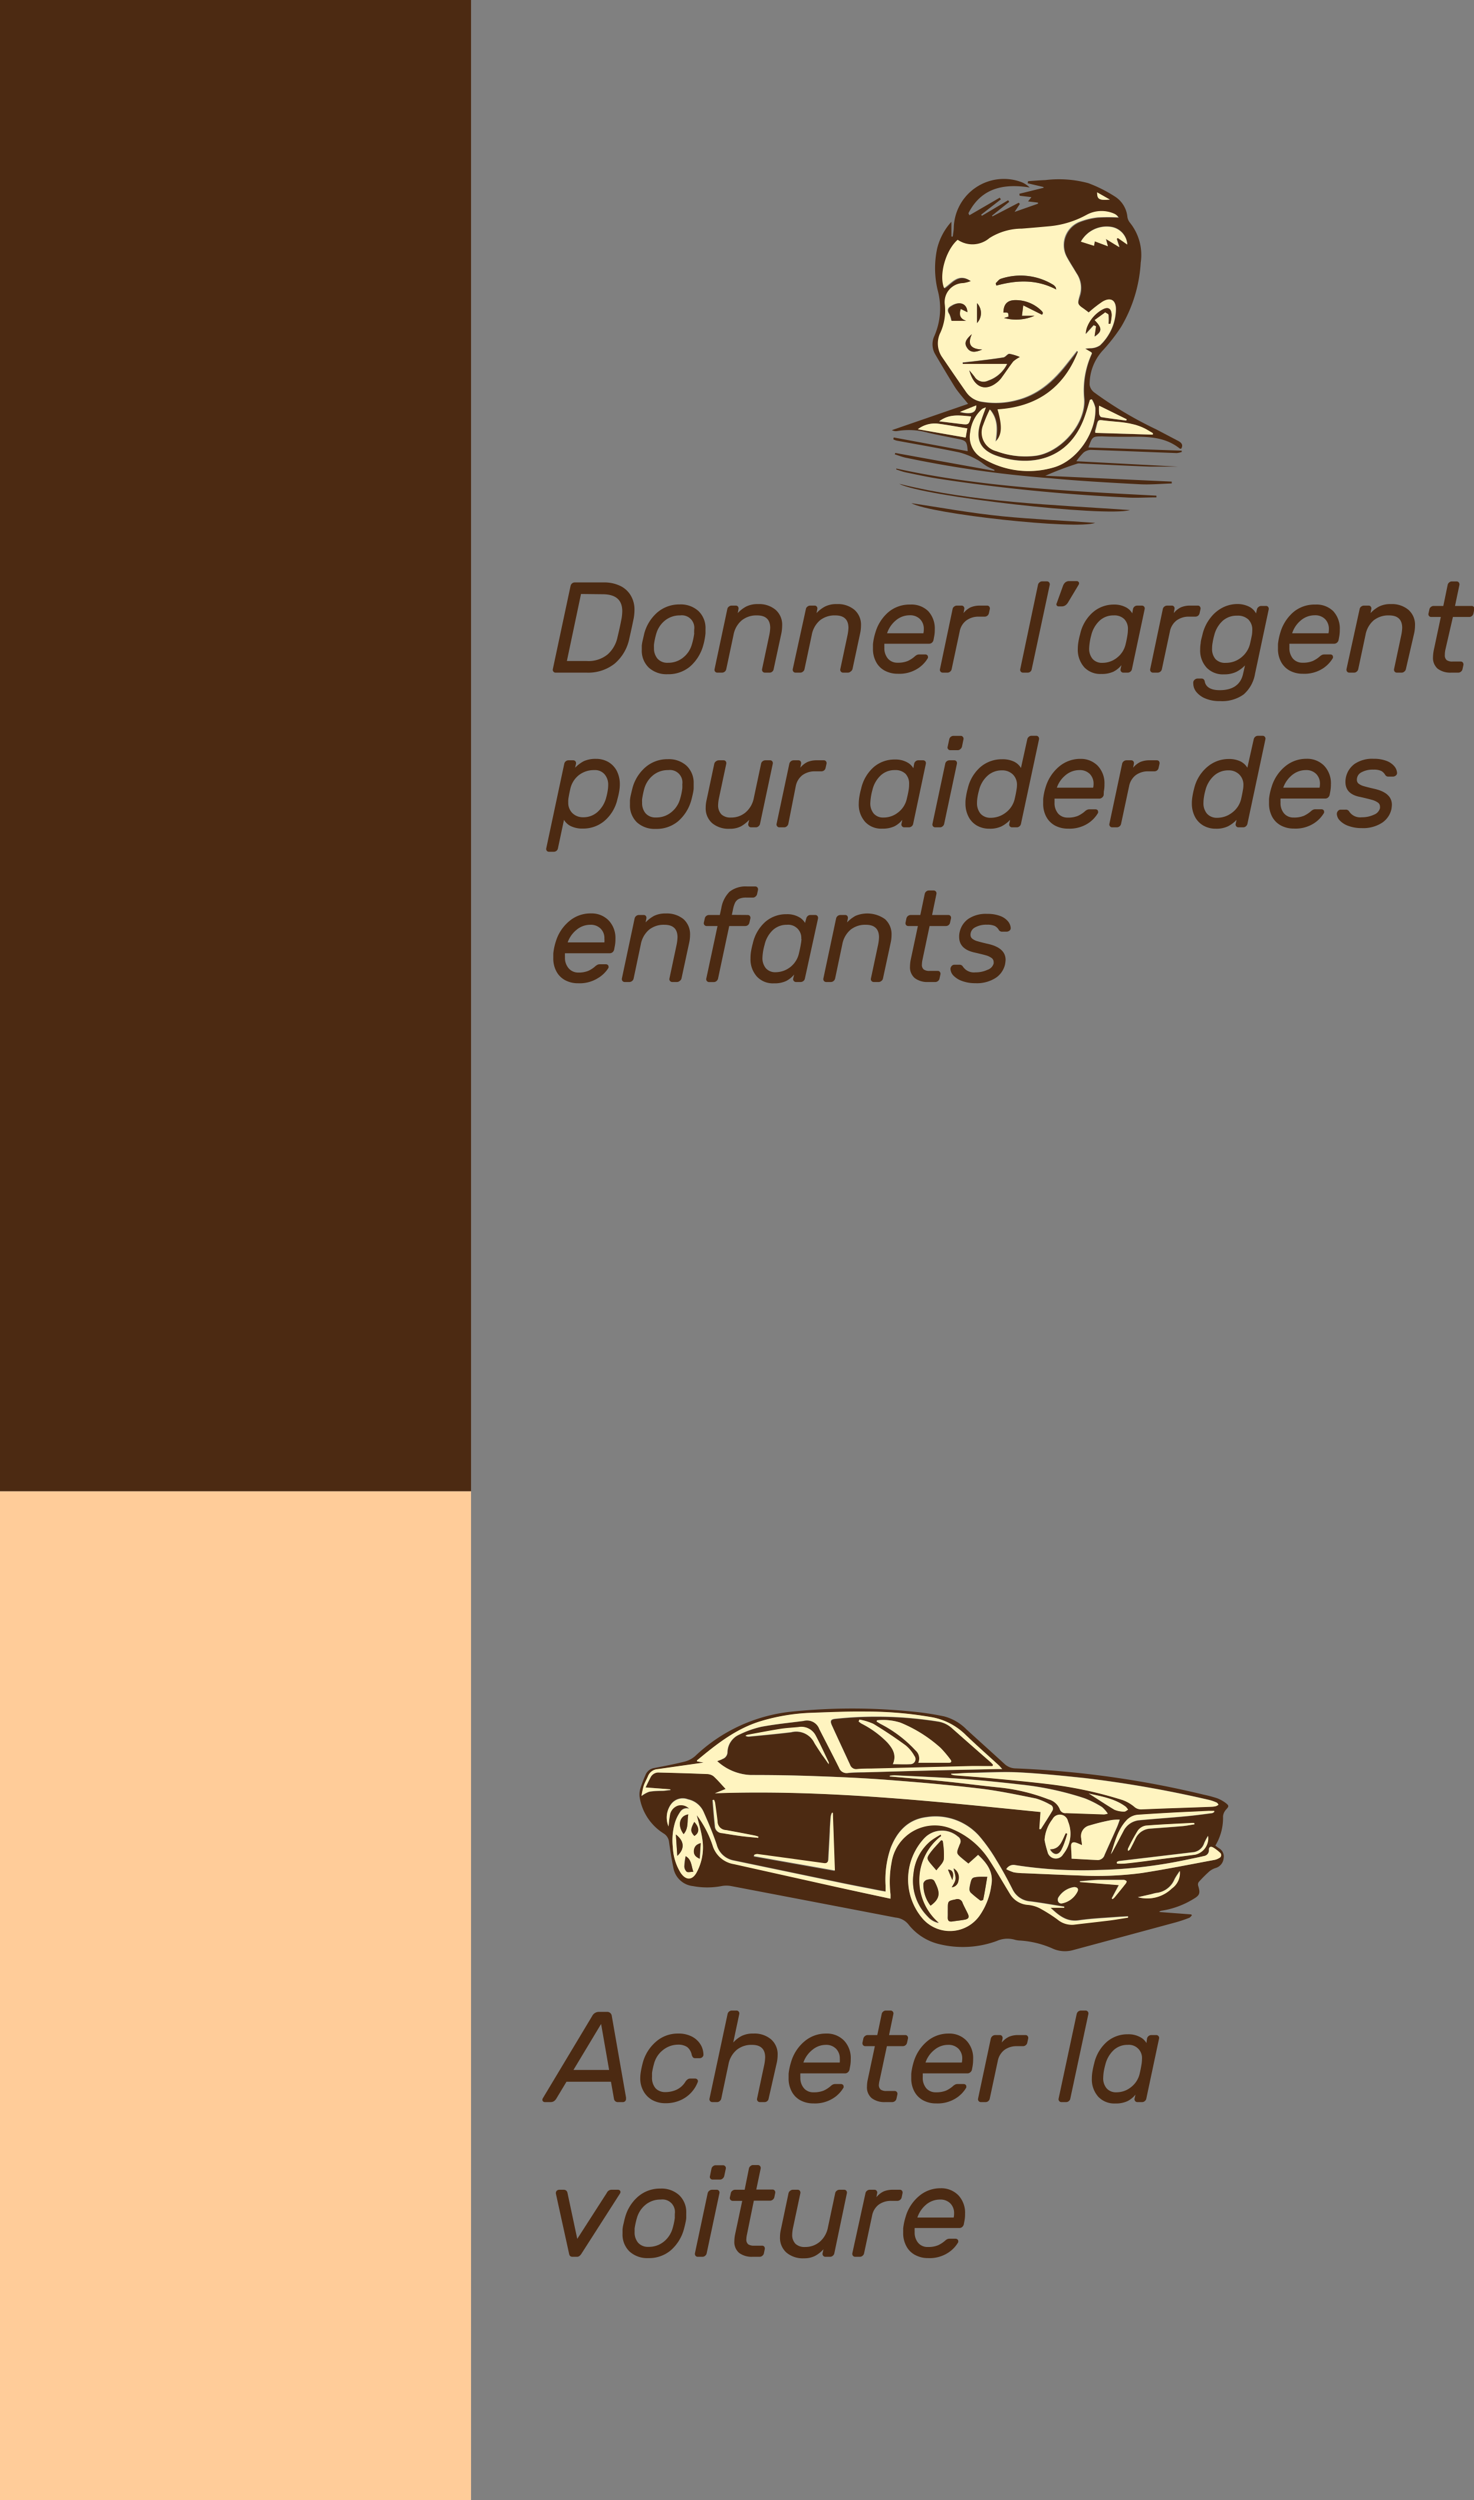 <svg xmlns="http://www.w3.org/2000/svg" viewBox="0 0 224.37 380.45"><rect x="0" y="0" width="224.37" height="380.45" fill="#808080" stroke="none"/><defs><style>.cls-1{fill:#4c2a12;}.cls-2{fill:#fff4c0;}.cls-3{fill:#fc9;}</style></defs><title>Fichier 6</title><g id="Calque_2" data-name="Calque 2"><g id="Calque_1-2" data-name="Calque 1"><path class="cls-1" d="M185,280.86l.52.38a1.45,1.45,0,0,1,.74,1.54,1.7,1.7,0,0,1-1.23,1.49,2.75,2.75,0,0,0-1,.56,21.28,21.28,0,0,0-1.57,1.58.68.68,0,0,0-.08.55c.36,1.15.25,1.47-.78,2.06a12.94,12.94,0,0,1-4.77,1.74.57.57,0,0,0-.38.2l4.88.37.1.14c-.13.13-.25.32-.41.38a21.65,21.65,0,0,1-2.06.69q-7.78,2.11-15.59,4.21a4.54,4.54,0,0,1-3.22-.26,14.39,14.39,0,0,0-4.82-1.18,3.59,3.59,0,0,1-.87-.13,4,4,0,0,0-2.73.19,15,15,0,0,1-8.56.53,8.45,8.45,0,0,1-4.92-3.09,2.84,2.84,0,0,0-1.93-1q-12.48-2.4-25-4.79a4,4,0,0,0-1.51,0,11.62,11.62,0,0,1-4.32,0,3.38,3.38,0,0,1-3-2.85c-.28-1.32-.48-2.65-.67-4A1.72,1.72,0,0,0,101,279a8,8,0,0,1-3.63-5.47,3.09,3.09,0,0,1,.11-1.38,20.51,20.51,0,0,1,.76-2,1.71,1.71,0,0,1,1.34-1.1c1.52-.29,3-.57,4.54-.95a3.94,3.94,0,0,0,1.69-.86,25,25,0,0,1,14.89-6.79,90.18,90.18,0,0,1,18.07,0,43.1,43.1,0,0,1,4.93.74,7.43,7.43,0,0,1,3.43,2c1.91,1.74,3.83,3.46,5.74,5.21a2.53,2.53,0,0,0,1.74.71,146.43,146.43,0,0,1,28.63,4,19.25,19.25,0,0,1,2,.53,5.39,5.39,0,0,1,1.37.76c.51.4.44.51,0,1a1.73,1.73,0,0,0-.44,1A8.19,8.19,0,0,1,185,280.86ZM109.17,268c.35-.13.61-.21.86-.32a1.11,1.11,0,0,0,.73-1,3,3,0,0,1,1.84-2.72,15.35,15.35,0,0,1,3.31-1.17c2.12-.4,4.29-.61,6.44-.89a2,2,0,0,1,2.41,1.27c1,1.95,2,3.9,3,5.87a1.2,1.2,0,0,0,1.28.79c.86-.07,1.72-.08,2.58-.11l8.17-.23c4-.1,8.07-.18,12.1-.27l.69,0c-.23-.25-.36-.43-.53-.58-1.65-1.53-3.33-3-5-4.59a9.84,9.84,0,0,0-5-2.68,57.7,57.7,0,0,0-10.16-.89c-2.82,0-5.64.09-8.46.19a30.39,30.39,0,0,0-7.5,1.24c-3.81,1.11-6.84,3.49-9.8,6,0,0,0,.07,0,.14l1,.19-7,1a1.7,1.7,0,0,0-1.47,1.09c-.19.49-.48,1-.65,1.45a15,15,0,0,0-.33,1.54,4.39,4.39,0,0,1,1.15-.64c.71-.12,1.44-.1,2.17-.15.36,0,.71-.07,1.07-.11v-.11L98.29,272c.27-.56.51-1.07.78-1.57a1.32,1.32,0,0,1,1.27-.7c2.43.06,4.85.13,7.28.23a1.74,1.74,0,0,1,1,.32c.65.59,1.22,1.27,1.86,1.95l-1.64.66c16.66-.59,33.15,1.2,49.57,2.85l-.18,2.6.23,0c.59-.93,1.2-1.86,1.76-2.81a.63.63,0,0,0-.32-.9,10.38,10.38,0,0,0-2.2-.95c-2.85-.57-5.71-1.18-8.6-1.52-4.66-.55-9.34-.95-14-1.31-3.66-.28-7.34-.44-11-.57-3.27-.12-6.54-.19-9.81-.17A8,8,0,0,1,109.17,268Zm26.38,20.93c0-.3,0-.52,0-.73a15.72,15.72,0,0,1,.16-4.79,6.65,6.65,0,0,1,9.32-5.09,12.27,12.27,0,0,1,5.66,4.85c1.05,1.61,2,3.28,3,4.91a3.45,3.45,0,0,0,2.71,1.74,4.91,4.91,0,0,1,1.85.51,23.47,23.47,0,0,1,2.72,1.72,3.41,3.41,0,0,0,2.5.79c1.86-.23,3.73-.43,5.59-.66.89-.12,1.76-.28,2.65-.41l0-.19-1.32.07c-2.06.17-4.15.24-6.19.54-1.88.27-3.07-.78-4.3-1.93H162v-.15c-1.71-.27-3.41-.58-5.13-.8a3.25,3.25,0,0,1-2.74-1.83c-.75-1.48-1.54-2.95-2.41-4.36a25.87,25.87,0,0,0-2.56-3.64,8.9,8.9,0,0,0-8.11-3c-2.75.34-4.45,2.1-5.44,4.61a14.72,14.72,0,0,0-.81,5.77c0,.3,0,.61,0,.95l-.85-.15c-1.86-.37-3.73-.72-5.58-1.1q-8.36-1.73-16.7-3.48a3.28,3.28,0,0,1-2.58-2.42c-.56-1.7-1.27-3.36-2-5a3.35,3.35,0,0,0-2.36-1.88,2.21,2.21,0,0,0-2.58.74,3.44,3.44,0,0,0-.39,3.37c.07-.55.09-1.07.2-1.58a1.83,1.83,0,0,1,1.23-1.59,1.72,1.72,0,0,1,1.73.48,1.17,1.17,0,0,0-1.4.52,5.92,5.92,0,0,0-.75,1.51,9.54,9.54,0,0,0-.35,3.83,8,8,0,0,0,1.22,3.94c.79,1.11,1.73,1.1,2.39-.09a8,8,0,0,0,.89-5c-.18-1.3-.58-2.57-.89-3.85,0,.08,0,.15.11.22a16,16,0,0,1,2.37,4.63,4.05,4.05,0,0,0,3.19,2.71l15.61,3.48C130,287.76,132.77,288.34,135.55,288.94Zm11.86-5.34-.88-.74c-1-.82-1-.82-.51-2a2.18,2.18,0,0,1,.11-.27.83.83,0,0,0-.31-1.12,3.7,3.7,0,0,0-5.15.3,9.17,9.17,0,0,0-.09,12.32,5.52,5.52,0,0,0,8.52-.55,10.42,10.42,0,0,0,1.8-4.59c.39-2-.62-3.39-2-4.69Zm-2.62-13.68V270a2.62,2.62,0,0,0,.48.13c2,.16,3.94.29,5.91.48,2.76.26,5.53.52,8.28.85a61.29,61.29,0,0,1,11.45,2.45,6,6,0,0,1,1.73,1,1.53,1.53,0,0,0,1.1.41l3.23-.13c2.5-.09,5-.17,7.51-.27a2.76,2.76,0,0,0,.64-.1,1.25,1.25,0,0,0,.36-.22c-.09-.1-.16-.26-.28-.31a6.26,6.26,0,0,0-1.1-.39,174.2,174.2,0,0,0-19-3.34c-3.36-.35-6.73-.7-10.11-.87-2.52-.12-5.05,0-7.58.08C146.54,269.82,145.66,269.88,144.79,269.92Zm-9.36.31,0,.12,1.63.14c2.32.21,4.64.39,6.95.63,2.67.28,5.32.63,8,.9a29,29,0,0,1,7.62,1.79,2.54,2.54,0,0,1,1.68,1.45.9.9,0,0,0,1,.64l5.75.2a2.75,2.75,0,0,0,.57-.12,4.83,4.83,0,0,0-.88-1,15.59,15.59,0,0,0-2.61-1.32,46.3,46.3,0,0,0-9.95-2.12c-2.94-.34-5.88-.64-8.82-.85-3.4-.24-6.8-.37-10.2-.54A6.15,6.15,0,0,0,135.43,270.23Zm17.74,14.22a6.67,6.67,0,0,0,1.13.49,10.42,10.42,0,0,0,1.58.13c2.82.12,5.64.25,8.46.35a52.13,52.13,0,0,0,9.43-.38c3.71-.56,7.39-1.3,11.08-2a2.1,2.1,0,0,0,.7-.28.48.48,0,0,0,.11-.83,6.42,6.42,0,0,0-1-.76c-.37-.22-.67-.14-.67.35a.87.87,0,0,1-.73.93c-.88.21-1.76.38-2.63.56a71.65,71.65,0,0,1-13.45,1.55,66,66,0,0,1-12.64-.74A1.27,1.27,0,0,0,153.17,284.45Zm10-1.6c1.35.07,2.68.17,4,.21a1.1,1.1,0,0,0,1-.8c.62-1.41,1.27-2.81,1.89-4.23.16-.36.28-.74.41-1.12a8.38,8.38,0,0,0-1.23.06,32.08,32.08,0,0,0-3.35.82,1.67,1.67,0,0,0-1.27,2c0,.33.07.66.11,1-.36-.14-.69-.3-1-.4s-.68.08-.66.54C163.05,281.54,163.09,282.14,163.12,282.85ZM159,280a15,15,0,0,0,.45,1.81,1.29,1.29,0,0,0,2.39.38,4.93,4.93,0,0,0,.73-5,1.26,1.26,0,0,0-2.36-.33A5.81,5.81,0,0,0,159,280Zm-32.24-4.08-.18,0a2.43,2.43,0,0,0-.18.58c-.06.78-.09,1.56-.14,2.34-.07,1.39-.15,2.77-.22,4.16,0,.44-.25.66-.68.6l-6.27-.86-3.89-.53a1.23,1.23,0,0,0-.47.13l0,.2,12.29,2.18Zm42.32,6.28c.12-.19.26-.38.36-.58.52-1,1-1.94,1.54-2.9a3,3,0,0,1,2.39-1.69c2.42-.23,4.84-.39,7.25-.62,1.3-.12,2.6-.3,3.9-.47a1.14,1.14,0,0,0,.3-.17l0-.16c-.3,0-.6,0-.9,0l-4.63.22c-2,.11-4,.22-6,.36a2.67,2.67,0,0,0-1.9.93C170.13,278.53,169.68,280.36,169.1,282.15Zm-42.95-13.67c0-.24,0-.33,0-.39-.63-1.32-1.24-2.66-1.92-3.95a2.45,2.45,0,0,0-2.6-1.33c-.93.1-1.87.13-2.8.28-1.68.27-3.34.59-5,.9a1.27,1.27,0,0,0-.31.15,1,1,0,0,0,.59.11c2.13-.21,4.25-.4,6.37-.66a3.07,3.07,0,0,1,3.54,1.66c.38.62.78,1.22,1.18,1.82C125.47,267.51,125.77,267.93,126.15,268.48ZM170,283.35l0,.22a11,11,0,0,0,1.15,0c1-.1,2.06-.23,3.09-.36,2.56-.32,5.12-.62,7.67-1a2.56,2.56,0,0,0,1.95-2.85,8.5,8.5,0,0,0-.58,1.09,2,2,0,0,1-1.83,1.41l-11.11,1.32A1.34,1.34,0,0,0,170,283.35Zm11.78-5.73v-.18a3.4,3.4,0,0,0-.45,0c-2.3.12-4.6.21-6.9.4a1.87,1.87,0,0,0-1.23.75,27.53,27.53,0,0,0-1.51,2.78,1,1,0,0,0,0,.3.55.55,0,0,0,.36-.27c.27-.52.54-1,.79-1.57a2.62,2.62,0,0,1,2.31-1.54c1.64-.13,3.28-.24,4.91-.38C180.65,277.83,181.24,277.71,181.82,277.62Zm-12.58,11.26.1.1a1.68,1.68,0,0,0,.29-.24c.57-.69,1.14-1.39,1.7-2.1.09-.11.2-.33.15-.39a.62.62,0,0,0-.43-.2c-1.25,0-2.5,0-3.75,0-1,0-1.94.14-2.91.21v.12l5.92.47Zm-3.5-15.95c1.26.79,2.55,1.66,3.89,2.43a3.76,3.76,0,0,0,1.51.29c.19,0,.39-.2.58-.3a2.17,2.17,0,0,0-.38-.46C169.64,273.67,167.62,273.38,165.74,272.93Zm-50.32,6.75,0-.19a5.34,5.34,0,0,0-.53-.16c-1.47-.29-3-.57-4.42-.84a1.32,1.32,0,0,1-1.27-1.36c-.11-.93-.24-1.85-.37-2.78a2.22,2.22,0,0,0-.17-.47l-.2.05c.11,1.32.21,2.63.35,3.94a1.1,1.1,0,0,0,1.09,1.09c1,.16,1.93.32,2.89.45S114.55,279.59,115.42,279.68Zm48.09,7.49a3.37,3.37,0,0,0-2.42,1.63c-.2.5.13,1,.64.84a3.34,3.34,0,0,0,2.28-1.76C164.24,287.45,164,287.18,163.51,287.17Zm9.71,1.54a5.38,5.38,0,0,0,5.13-1.32,2.91,2.91,0,0,0,1.22-2.68c-.29.47-.59.86-.8,1.29a3.39,3.39,0,0,1-2.67,2.05c-.3,0-.6.14-.91.21Z"/><path class="cls-2" d="M109.17,268a8,8,0,0,0,5.09,2.12c3.27,0,6.54.05,9.81.17,3.68.13,7.36.29,11,.57,4.69.36,9.37.76,14,1.31,2.89.34,5.75.95,8.6,1.52a10.38,10.38,0,0,1,2.2.95.63.63,0,0,1,.32.9c-.56.95-1.17,1.88-1.76,2.81l-.23,0,.18-2.6c-16.42-1.65-32.91-3.44-49.57-2.85l1.64-.66c-.64-.68-1.21-1.36-1.86-1.95a1.74,1.74,0,0,0-1-.32c-2.43-.1-4.85-.17-7.28-.23a1.32,1.32,0,0,0-1.27.7c-.27.5-.51,1-.78,1.57l3.77.28v.11c-.36,0-.71.09-1.07.11-.73,0-1.46,0-2.17.15a4.39,4.39,0,0,0-1.15.64,15,15,0,0,1,.33-1.54c.17-.5.46-1,.65-1.45a1.7,1.7,0,0,1,1.47-1.09l7-1-1-.19c0-.07,0-.13,0-.14,3-2.49,6-4.87,9.8-6a30.39,30.39,0,0,1,7.5-1.24c2.82-.1,5.64-.23,8.46-.19a57.7,57.7,0,0,1,10.16.89,9.84,9.84,0,0,1,5,2.68c1.63,1.56,3.31,3.06,5,4.59.17.15.3.33.53.58l-.69,0c-4,.09-8.07.17-12.1.27l-8.17.23c-.86,0-1.72,0-2.58.11a1.2,1.2,0,0,1-1.28-.79c-1-2-2-3.92-3-5.87a2,2,0,0,0-2.41-1.27c-2.15.28-4.32.49-6.44.89a15.35,15.35,0,0,0-3.31,1.17,3,3,0,0,0-1.84,2.72,1.11,1.11,0,0,1-.73,1C109.78,267.8,109.52,267.88,109.17,268Zm41.89.73.05-.21c-.13-.13-.24-.28-.38-.4-2-1.72-3.92-3.43-5.87-5.16a4.05,4.05,0,0,0-2.09-1,59.78,59.78,0,0,0-15.58-.42c-.76.07-.89.3-.57,1,.91,2,1.85,4,2.77,6a.94.94,0,0,0,1,.61c.74,0,1.49-.06,2.23-.08l15.39-.39C149,268.71,150.05,268.74,151.06,268.74Z"/><path class="cls-2" d="M135.55,288.94c-2.78-.6-5.51-1.18-8.24-1.78l-15.61-3.48a4.05,4.05,0,0,1-3.19-2.71,16,16,0,0,0-2.37-4.63c-.06-.07-.13-.14-.11-.22.31,1.28.71,2.55.89,3.85a8,8,0,0,1-.89,5c-.66,1.19-1.6,1.2-2.39.09a8,8,0,0,1-1.22-3.94,9.54,9.54,0,0,1,.35-3.83,5.92,5.92,0,0,1,.75-1.51,1.17,1.17,0,0,1,1.4-.52,1.72,1.72,0,0,0-1.73-.48,1.83,1.83,0,0,0-1.23,1.59c-.11.51-.13,1-.2,1.58a3.44,3.44,0,0,1,.39-3.37,2.21,2.21,0,0,1,2.58-.74,3.35,3.35,0,0,1,2.36,1.88c.72,1.64,1.43,3.3,2,5a3.28,3.28,0,0,0,2.58,2.42q8.36,1.74,16.7,3.48c1.85.38,3.72.73,5.58,1.1l.85.15c0-.34,0-.65,0-.95a14.72,14.72,0,0,1,.81-5.77c1-2.51,2.69-4.27,5.44-4.61a8.9,8.9,0,0,1,8.11,3,25.87,25.87,0,0,1,2.56,3.64c.87,1.41,1.66,2.88,2.41,4.36a3.25,3.25,0,0,0,2.74,1.83c1.72.22,3.42.53,5.13.8v.15h-2.1c1.23,1.15,2.42,2.2,4.3,1.93,2-.3,4.13-.37,6.19-.54l1.32-.07,0,.19c-.89.13-1.76.29-2.65.41-1.86.23-3.73.43-5.59.66a3.41,3.41,0,0,1-2.5-.79,23.47,23.47,0,0,0-2.72-1.72,4.91,4.91,0,0,0-1.85-.51,3.45,3.45,0,0,1-2.71-1.74c-1-1.63-1.95-3.3-3-4.91a12.27,12.27,0,0,0-5.66-4.85,6.65,6.65,0,0,0-9.32,5.09,15.72,15.72,0,0,0-.16,4.79C135.57,288.42,135.55,288.64,135.55,288.94Zm-31.49-9.83c.8-.93.51-2,.71-3C103.43,276.31,103.09,277.8,104.06,279.11Zm1.48,5.73c-.33-.93-.26-1.84-1.19-2.39a10,10,0,0,0-.2,1.51,1.11,1.11,0,0,0,.35.85C104.73,285,105.13,284.84,105.54,284.84Zm-2.66-5.67.22,3.25C104.25,281.36,104.18,280.16,102.88,279.17Zm3.78,1.31c-.79.23-1,.56-1,1.27s.36.85.88,1.11Zm-1-1.09c.8-.45.81-1.29,0-2.13C105.08,278.39,105.07,278.69,105.69,279.39Z"/><path class="cls-2" d="M147.41,283.6l1.47-1.32c1.4,1.3,2.41,2.66,2,4.69a10.42,10.42,0,0,1-1.8,4.59,5.52,5.52,0,0,1-8.52.55,9.17,9.17,0,0,1,.09-12.32,3.7,3.7,0,0,1,5.15-.3.83.83,0,0,1,.31,1.12,2.18,2.18,0,0,0-.11.27c-.46,1.16-.46,1.16.51,2Zm-4.15-4.21-.07-.13a12.92,12.92,0,0,0-1.42.88,7.29,7.29,0,0,0-2.71,5,7.65,7.65,0,0,0,2.13,6.52,3,3,0,0,0,1.7,1A8.52,8.52,0,0,1,143.26,279.39Zm1,11.5c0,.27,0,.55,0,.82,0,.52.17.77.72.69s1.24-.15,1.85-.27.72-.38.48-.91-.56-1.08-.79-1.63a.81.81,0,0,0-1.06-.55c-1.15.24-1.19.26-1.19,1.44Zm6-5.28c-.48,0-.91,0-1.34,0-1,.08-1,.17-1.25,1.14a3.77,3.77,0,0,0-.11.75.82.82,0,0,0,.19.51,18.33,18.33,0,0,0,1.45,1.19c.08.06.44,0,.45-.13C149.9,287.94,150.08,286.79,150.28,285.61Zm-7.74-1c.43-.61,1.05-1.12,1.13-1.7a12.57,12.57,0,0,0-.17-2.79l-.23-.08c-.53.61-1.11,1.18-1.59,1.82-.66.88-.62,1,.06,1.82Zm-.89,5.38c1.58-1.13,1.44-2.09.62-3.67-.25-.49-.79-.37-1.21-.25a.79.79,0,0,0-.49.55A5.19,5.19,0,0,0,141.65,290Zm3.22-2.79a1.14,1.14,0,0,0,1-1,1.63,1.63,0,0,0-.73-1.85C145.6,286,145.6,286,144.87,287.21Zm-.56-2.69.66,1.58C145.26,285.08,145,284.5,144.31,284.52Z"/><path class="cls-2" d="M144.79,269.92c.87,0,1.75-.1,2.62-.12,2.53,0,5.06-.2,7.58-.08,3.38.17,6.75.52,10.11.87a174.2,174.2,0,0,1,19,3.34,6.26,6.26,0,0,1,1.1.39c.12.05.19.21.28.31a1.25,1.25,0,0,1-.36.22,2.76,2.76,0,0,1-.64.1c-2.5.1-5,.18-7.51.27l-3.23.13a1.53,1.53,0,0,1-1.1-.41,6,6,0,0,0-1.73-1,61.29,61.29,0,0,0-11.45-2.45c-2.75-.33-5.52-.59-8.28-.85-2-.19-3.94-.32-5.91-.48a2.62,2.62,0,0,1-.48-.13Z"/><path class="cls-2" d="M135.43,270.23a6.15,6.15,0,0,1,.73-.06c3.4.17,6.8.3,10.2.54,2.94.21,5.88.51,8.82.85a46.3,46.3,0,0,1,9.95,2.12,15.59,15.59,0,0,1,2.61,1.32,4.83,4.83,0,0,1,.88,1,2.75,2.75,0,0,1-.57.12l-5.75-.2a.9.9,0,0,1-1-.64,2.54,2.54,0,0,0-1.68-1.45A29,29,0,0,0,152,272c-2.67-.27-5.32-.62-8-.9-2.31-.24-4.63-.42-6.95-.63l-1.63-.14Z"/><path class="cls-2" d="M153.17,284.45a1.27,1.27,0,0,1,1.41-.61,66,66,0,0,0,12.64.74A71.65,71.65,0,0,0,180.67,283c.87-.18,1.75-.35,2.63-.56a.87.87,0,0,0,.73-.93c0-.49.3-.57.67-.35a6.42,6.42,0,0,1,1,.76.48.48,0,0,1-.11.83,2.1,2.1,0,0,1-.7.28c-3.69.68-7.37,1.42-11.08,2a52.13,52.13,0,0,1-9.43.38c-2.82-.1-5.64-.23-8.46-.35a10.42,10.42,0,0,1-1.58-.13A6.67,6.67,0,0,1,153.17,284.45Z"/><path class="cls-2" d="M163.12,282.85c0-.71-.07-1.31-.09-1.92,0-.46.22-.66.66-.54s.68.26,1,.4c0-.36-.1-.69-.11-1a1.67,1.67,0,0,1,1.27-2,32.08,32.08,0,0,1,3.35-.82,8.38,8.38,0,0,1,1.23-.06c-.13.38-.25.76-.41,1.12-.62,1.42-1.27,2.82-1.89,4.23a1.1,1.1,0,0,1-1,.8C165.8,283,164.47,282.92,163.12,282.85Z"/><path class="cls-2" d="M159,280a5.81,5.81,0,0,1,1.21-3.17,1.26,1.26,0,0,1,2.36.33,4.93,4.93,0,0,1-.73,5,1.29,1.29,0,0,1-2.39-.38A15,15,0,0,1,159,280Zm.84,1.48c.52.86,1.23.9,1.68.09a8.92,8.92,0,0,0,.56-1.35c.14-.36.23-.74.35-1.11l-.2-.1C161.68,280,161.43,281.39,159.86,281.43Z"/><path class="cls-2" d="M126.78,275.87l.31,8.77-12.29-2.18,0-.2a1.23,1.23,0,0,1,.47-.13l3.89.53,6.27.86c.43.06.65-.16.68-.6.07-1.39.15-2.77.22-4.16,0-.78.08-1.56.14-2.34a2.43,2.43,0,0,1,.18-.58Z"/><path class="cls-2" d="M169.1,282.15c.58-1.79,1-3.62,2.3-5.07a2.67,2.67,0,0,1,1.9-.93c2-.14,4-.25,6-.36l4.63-.22c.3,0,.6,0,.9,0l0,.16a1.14,1.14,0,0,1-.3.17c-1.3.17-2.6.35-3.9.47-2.41.23-4.83.39-7.25.62a3,3,0,0,0-2.39,1.69c-.52,1-1,1.94-1.54,2.9C169.36,281.77,169.22,282,169.1,282.15Z"/><path class="cls-2" d="M126.15,268.48c-.38-.55-.68-1-1-1.41-.4-.6-.8-1.2-1.18-1.82a3.07,3.07,0,0,0-3.54-1.66c-2.12.26-4.24.45-6.37.66a1,1,0,0,1-.59-.11,1.27,1.27,0,0,1,.31-.15c1.67-.31,3.33-.63,5-.9.93-.15,1.87-.18,2.8-.28a2.45,2.45,0,0,1,2.6,1.33c.68,1.29,1.29,2.63,1.92,3.95C126.17,268.15,126.15,268.24,126.15,268.48Z"/><path class="cls-2" d="M170,283.35a1.34,1.34,0,0,1,.38-.14l11.11-1.32a2,2,0,0,0,1.83-1.41,8.5,8.5,0,0,1,.58-1.09,2.56,2.56,0,0,1-1.95,2.85c-2.55.34-5.11.64-7.67,1-1,.13-2.06.26-3.09.36a11,11,0,0,1-1.15,0Z"/><path class="cls-2" d="M181.82,277.62c-.58.09-1.17.21-1.76.26-1.63.14-3.27.25-4.91.38a2.62,2.62,0,0,0-2.31,1.54c-.25.53-.52,1.05-.79,1.57a.55.55,0,0,1-.36.27,1,1,0,0,1,0-.3,27.53,27.53,0,0,1,1.51-2.78,1.87,1.87,0,0,1,1.23-.75c2.3-.19,4.6-.28,6.9-.4a3.4,3.4,0,0,1,.45,0Z"/><path class="cls-2" d="M169.24,288.88l1.08-2-5.92-.47v-.12c1-.07,1.94-.18,2.91-.21,1.25,0,2.5,0,3.75,0a.62.62,0,0,1,.43.2c.05.06-.06.28-.15.39-.56.71-1.13,1.41-1.7,2.1a1.68,1.68,0,0,1-.29.24Z"/><path class="cls-2" d="M165.74,272.93c1.88.45,3.9.74,5.6,2a2.17,2.17,0,0,1,.38.46c-.19.1-.39.31-.58.3a3.76,3.76,0,0,1-1.51-.29C168.29,274.59,167,273.72,165.74,272.93Z"/><path class="cls-2" d="M115.42,279.68c-.87-.09-1.74-.16-2.6-.27s-1.93-.29-2.89-.45a1.1,1.1,0,0,1-1.09-1.09c-.14-1.31-.24-2.62-.35-3.94l.2-.05a2.22,2.22,0,0,1,.17.47c.13.93.26,1.85.37,2.78a1.32,1.32,0,0,0,1.27,1.36c1.47.27,3,.55,4.42.84a5.34,5.34,0,0,1,.53.16Z"/><path class="cls-2" d="M163.51,287.17c.49,0,.73.28.5.71a3.34,3.34,0,0,1-2.28,1.76c-.51.13-.84-.34-.64-.84A3.37,3.37,0,0,1,163.51,287.17Z"/><path class="cls-2" d="M173.22,288.71l2-.45c.31-.07.61-.17.91-.21a3.39,3.39,0,0,0,2.67-2.05c.21-.43.51-.82.8-1.29a2.91,2.91,0,0,1-1.22,2.68A5.38,5.38,0,0,1,173.22,288.71Z"/><path class="cls-1" d="M151.06,268.74c-1,0-2,0-3,0l-15.39.39c-.74,0-1.49,0-2.23.08a.94.94,0,0,1-1-.61c-.92-2-1.86-4-2.77-6-.32-.7-.19-.93.57-1a59.78,59.78,0,0,1,15.58.42,4.05,4.05,0,0,1,2.09,1c1.95,1.73,3.91,3.44,5.87,5.16.14.12.25.27.38.4Zm-17.56-6.95-.07.19.57.35a19.14,19.14,0,0,1,5.36,4.05,1.62,1.62,0,0,1,.42,1.88c1.61,0,3.15,0,4.69,0,.32,0,.43-.21.22-.47a17.41,17.41,0,0,0-1.51-1.79,20.94,20.94,0,0,0-6.13-3.85A8.76,8.76,0,0,0,133.5,261.79Zm-2.68-.11-.12.3a3,3,0,0,0,.46.34,14.86,14.86,0,0,1,3.91,2.86c.83.94,1.44,1.93.84,3.3.93,0,1.79,0,2.64,0a.77.77,0,0,0,.65-1.23,5.61,5.61,0,0,0-1.32-1.61q-2.4-1.75-4.93-3.29A9,9,0,0,0,130.82,261.68Z"/><path class="cls-1" d="M104.06,279.11c-1-1.31-.63-2.8.71-3C104.57,277.09,104.86,278.18,104.06,279.11Z"/><path class="cls-1" d="M105.54,284.84c-.41,0-.81.12-1,0a1.11,1.11,0,0,1-.35-.85,10,10,0,0,1,.2-1.51C105.28,283,105.21,283.91,105.54,284.84Z"/><path class="cls-1" d="M102.88,279.17c1.3,1,1.37,2.19.22,3.25Z"/><path class="cls-1" d="M106.66,280.48l-.17,2.38c-.52-.26-.88-.54-.88-1.11S105.87,280.71,106.66,280.48Z"/><path class="cls-1" d="M105.69,279.39c-.62-.7-.61-1,0-2.13C106.5,278.1,106.49,278.94,105.69,279.39Z"/><path class="cls-1" d="M143.26,279.39a8.52,8.52,0,0,0-.37,13.2,3,3,0,0,1-1.7-1,7.65,7.65,0,0,1-2.13-6.52,7.29,7.29,0,0,1,2.71-5,12.92,12.92,0,0,1,1.42-.88Z"/><path class="cls-1" d="M144.28,290.89v-.41c0-1.18,0-1.2,1.19-1.44a.81.81,0,0,1,1.06.55c.23.55.53,1.08.79,1.63s.11.8-.48.91-1.23.17-1.85.27-.75-.17-.72-.69C144.29,291.44,144.28,291.16,144.28,290.89Z"/><path class="cls-1" d="M150.28,285.61c-.2,1.18-.38,2.33-.61,3.47,0,.08-.37.19-.45.13a18.33,18.33,0,0,1-1.45-1.19.82.82,0,0,1-.19-.51,3.77,3.77,0,0,1,.11-.75c.21-1,.29-1.06,1.25-1.14C149.37,285.58,149.8,285.61,150.28,285.61Z"/><path class="cls-1" d="M142.54,284.62l-.8-.93c-.68-.83-.72-.94-.06-1.82.48-.64,1.06-1.21,1.59-1.82l.23.08a12.57,12.57,0,0,1,.17,2.79C143.59,283.5,143,284,142.54,284.62Z"/><path class="cls-1" d="M141.65,290a5.19,5.19,0,0,1-1.08-3.37.79.79,0,0,1,.49-.55c.42-.12,1-.24,1.21.25C143.09,287.91,143.23,288.87,141.65,290Z"/><path class="cls-1" d="M144.87,287.21c.73-1.22.73-1.22.3-2.89a1.63,1.63,0,0,1,.73,1.85A1.14,1.14,0,0,1,144.87,287.21Z"/><path class="cls-1" d="M144.31,284.52c.69,0,.95.56.66,1.58Z"/><path class="cls-1" d="M159.86,281.43c1.57,0,1.82-1.41,2.39-2.47l.2.1c-.12.37-.21.75-.35,1.11a8.92,8.92,0,0,1-.56,1.35C161.09,282.33,160.38,282.29,159.86,281.43Z"/><path class="cls-2" d="M133.5,261.79a8.76,8.76,0,0,1,3.55.35,20.94,20.94,0,0,1,6.13,3.85,17.41,17.41,0,0,1,1.51,1.79c.21.26.1.47-.22.47-1.54,0-3.08,0-4.69,0a1.62,1.62,0,0,0-.42-1.88,19.14,19.14,0,0,0-5.36-4.05l-.57-.35Z"/><path class="cls-2" d="M130.82,261.68a9,9,0,0,1,2.13.65q2.53,1.53,4.93,3.29a5.61,5.61,0,0,1,1.32,1.61.77.77,0,0,1-.65,1.23c-.85.06-1.71,0-2.64,0,.6-1.37,0-2.36-.84-3.3a14.86,14.86,0,0,0-3.91-2.86,3,3,0,0,1-.46-.34Z"/><path class="cls-1" d="M93.55,101a6.5,6.5,0,0,1-4.28,1.36H84.58a.39.39,0,0,1-.34-.16.41.41,0,0,1-.09-.37l2.7-12.67a.69.69,0,0,1,.23-.38.62.62,0,0,1,.4-.15h4.44a5.62,5.62,0,0,1,2.45.51A3.73,3.73,0,0,1,96,90.6a4.18,4.18,0,0,1,.58,2.24,7.33,7.33,0,0,1-.11,1.2c-.23,1.13-.45,2.16-.67,3.1A6.76,6.76,0,0,1,93.55,101ZM88.44,90.39l-2.15,10.2h3a4.61,4.61,0,0,0,3.2-1A4.82,4.82,0,0,0,94,96.94c.23-.94.44-1.9.63-2.9A7.79,7.79,0,0,0,94.72,93c0-1.71-1-2.57-3-2.57Z"/><path class="cls-1" d="M107.27,97.23a8.89,8.89,0,0,1-.23,1,6.62,6.62,0,0,1-2,3.2,5.11,5.11,0,0,1-3.42,1.17,4,4,0,0,1-2.86-1,3.58,3.58,0,0,1-1.07-2.72c0-.13,0-.34,0-.63a6.1,6.1,0,0,1,.16-.89c.09-.4.17-.72.23-1a6.45,6.45,0,0,1,2-3.18,5.13,5.13,0,0,1,3.37-1.2,4,4,0,0,1,2.86,1,3.55,3.55,0,0,1,1.08,2.71c0,.14,0,.36,0,.65A8.25,8.25,0,0,1,107.27,97.23Zm-1.6-1.42a1.9,1.9,0,0,0-2.14-2.16,3.59,3.59,0,0,0-2.3.77,4,4,0,0,0-1.33,2,10.79,10.79,0,0,0-.35,1.65,4.38,4.38,0,0,0,0,.53,2.4,2.4,0,0,0,.54,1.64,2,2,0,0,0,1.58.62,3.58,3.58,0,0,0,2.3-.78,3.85,3.85,0,0,0,1.34-2,10,10,0,0,0,.36-1.65C105.65,96.15,105.67,95.94,105.67,95.81Z"/><path class="cls-1" d="M117.56,102.2a.58.58,0,0,1-.4.16h-.72a.42.42,0,0,1-.35-.16.47.47,0,0,1-.09-.37l1.1-5.18a6.64,6.64,0,0,0,.14-1.1c0-1.27-.68-1.9-2-1.9a3.56,3.56,0,0,0-2.34.76,3.78,3.78,0,0,0-1.25,2.24l-1.1,5.18a.65.65,0,0,1-.22.37.61.61,0,0,1-.41.16h-.72a.42.42,0,0,1-.35-.16.43.43,0,0,1-.08-.37l1.94-9.14a.55.55,0,0,1,.23-.37.63.63,0,0,1,.42-.16H112a.4.4,0,0,1,.34.16.46.46,0,0,1,.07.37l-.11.61a4.75,4.75,0,0,1,1.29-1,3.8,3.8,0,0,1,1.79-.37,3.89,3.89,0,0,1,2.68.87,3,3,0,0,1,1,2.41,6.52,6.52,0,0,1-.11,1.12l-1.18,5.47A.62.62,0,0,1,117.56,102.2Z"/><path class="cls-1" d="M129.47,102.2a.58.58,0,0,1-.4.16h-.73a.4.4,0,0,1-.34-.16.41.41,0,0,1-.09-.37l1.1-5.18a6.64,6.64,0,0,0,.14-1.1c0-1.27-.68-1.9-2-1.9a3.59,3.59,0,0,0-2.35.76,3.82,3.82,0,0,0-1.24,2.24l-1.1,5.18a.62.62,0,0,1-.23.37.58.58,0,0,1-.4.16h-.73a.41.41,0,0,1-.34-.16.47.47,0,0,1-.09-.37l2-9.14a.55.55,0,0,1,.23-.37.63.63,0,0,1,.41-.16H124a.38.38,0,0,1,.33.16.43.43,0,0,1,.08.37l-.12.61a4.8,4.8,0,0,1,1.3-1,3.76,3.76,0,0,1,1.78-.37,3.9,3.9,0,0,1,2.69.87,3,3,0,0,1,1,2.41,5.7,5.7,0,0,1-.12,1.12l-1.17,5.47A.67.67,0,0,1,129.47,102.2Z"/><path class="cls-1" d="M141.29,93a3.88,3.88,0,0,1,1,2.81,5,5,0,0,1-.1,1.09l-.1.53a.77.77,0,0,1-.24.38.64.64,0,0,1-.4.15h-6.83a5.52,5.52,0,0,0,0,.59,2.42,2.42,0,0,0,.55,1.69,1.89,1.89,0,0,0,1.45.61,3.87,3.87,0,0,0,1.55-.26,4.33,4.33,0,0,0,1.1-.72,1.43,1.43,0,0,1,.33-.22.9.9,0,0,1,.36-.06h.88a.41.41,0,0,1,.29.1.32.32,0,0,1,.12.25.54.54,0,0,1,0,.18,4.71,4.71,0,0,1-1.59,1.64,5.17,5.17,0,0,1-3,.77,4.11,4.11,0,0,1-2-.48,3.18,3.18,0,0,1-1.32-1.35,4.12,4.12,0,0,1-.46-2c0-.13,0-.35,0-.67a9.37,9.37,0,0,1,.38-1.8,6.44,6.44,0,0,1,2-3.1A5,5,0,0,1,138.56,92,3.64,3.64,0,0,1,141.29,93Zm-.67,2.75a2.06,2.06,0,0,0-.58-1.54,2.11,2.11,0,0,0-1.58-.58,3.25,3.25,0,0,0-2.05.74,4.3,4.3,0,0,0-1.38,2h5.53A2.91,2.91,0,0,0,140.62,95.77Z"/><path class="cls-1" d="M150.59,92.32a.46.46,0,0,1,.08.37l-.14.63a.65.65,0,0,1-.23.37.62.62,0,0,1-.4.15H149a3.11,3.11,0,0,0-1.92.59,2.69,2.69,0,0,0-1,1.67l-1.22,5.73a.62.62,0,0,1-.23.37.57.57,0,0,1-.4.16h-.72a.42.42,0,0,1-.35-.16.43.43,0,0,1-.08-.37L145,92.69a.55.55,0,0,1,.23-.37.63.63,0,0,1,.41-.16h.73a.37.37,0,0,1,.33.16.43.43,0,0,1,.08.37l-.11.61a3.11,3.11,0,0,1,1.08-.88,3.62,3.62,0,0,1,1.45-.26h1.09A.39.39,0,0,1,150.59,92.32Z"/><path class="cls-1" d="M156.85,102.2a.57.57,0,0,1-.4.16h-.72a.42.42,0,0,1-.35-.16.43.43,0,0,1-.08-.37L158,89a.62.62,0,0,1,.23-.37.57.57,0,0,1,.4-.16h.72a.42.42,0,0,1,.35.16.47.47,0,0,1,.09.37l-2.75,12.87A.62.62,0,0,1,156.85,102.2Z"/><path class="cls-1" d="M162.12,88.66a.92.92,0,0,1,.63-.23h1.14a.35.35,0,0,1,.26.1.33.33,0,0,1,.11.25.66.66,0,0,1-.08.22l-1.59,2.65a1.44,1.44,0,0,1-.38.44,1,1,0,0,1-.58.19h-.49a.34.34,0,0,1-.29-.15.29.29,0,0,1,0-.33l.94-2.6A1.34,1.34,0,0,1,162.12,88.66Z"/><path class="cls-1" d="M172.46,92.69a.62.62,0,0,1,.22-.37.61.61,0,0,1,.41-.16h.72a.42.42,0,0,1,.35.16.43.43,0,0,1,.08.37l-1.94,9.14a.6.6,0,0,1-.22.37.61.61,0,0,1-.41.16H171a.39.39,0,0,1-.34-.16.41.41,0,0,1-.09-.37l.13-.61a3.64,3.64,0,0,1-1.23,1,4.18,4.18,0,0,1-1.83.34,3.35,3.35,0,0,1-2.58-1,4,4,0,0,1-1-2.79,6.4,6.4,0,0,1,.08-1,10.35,10.35,0,0,1,.28-1.28,6.15,6.15,0,0,1,1.91-3.29A4.83,4.83,0,0,1,169.54,92a3.76,3.76,0,0,1,1.81.4,2.32,2.32,0,0,1,1,.94Zm-.77,3.12a2.12,2.12,0,0,0-.56-1.6,2.15,2.15,0,0,0-1.61-.56,3.08,3.08,0,0,0-2.15.81,4.48,4.48,0,0,0-1.27,2.25,8.09,8.09,0,0,0-.23,1.1,7.88,7.88,0,0,0-.08.82,2.39,2.39,0,0,0,.53,1.65,1.88,1.88,0,0,0,1.47.59,3.53,3.53,0,0,0,2.21-.76,3.58,3.58,0,0,0,1.32-2,15.73,15.73,0,0,0,.31-1.55A5.12,5.12,0,0,0,171.69,95.81Z"/><path class="cls-1" d="M182.66,92.32a.46.46,0,0,1,.08.37l-.14.63a.68.68,0,0,1-.22.37.65.65,0,0,1-.41.15H181a3.11,3.11,0,0,0-1.92.59,2.78,2.78,0,0,0-1,1.67l-1.22,5.73a.67.67,0,0,1-.62.53h-.73a.4.4,0,0,1-.34-.16.41.41,0,0,1-.09-.37L177,92.69a.59.59,0,0,1,.23-.37.65.65,0,0,1,.42-.16h.72a.39.39,0,0,1,.34.16.46.46,0,0,1,.07.37l-.11.61a3.14,3.14,0,0,1,1.09-.88,3.53,3.53,0,0,1,1.44-.26h1.1A.38.38,0,0,1,182.66,92.32Z"/><path class="cls-1" d="M190.19,92.35a2.37,2.37,0,0,1,1,1l.14-.61a.56.56,0,0,1,.24-.37.61.61,0,0,1,.41-.16h.72a.39.39,0,0,1,.34.16.46.46,0,0,1,.08.37l-2.08,9.79a5.31,5.31,0,0,1-1.75,3.16,5.64,5.64,0,0,1-3.61,1,5.46,5.46,0,0,1-2.21-.4,3.45,3.45,0,0,1-1.37-1,2.05,2.05,0,0,1-.46-1.24,1.42,1.42,0,0,1,0-.26.62.62,0,0,1,.23-.37.65.65,0,0,1,.42-.16h.58a.49.49,0,0,1,.36.12.71.71,0,0,1,.17.41c.21.83,1,1.24,2.26,1.24,2,0,3.22-.85,3.57-2.53l.28-1.24a4.91,4.91,0,0,1-1.36,1,4.22,4.22,0,0,1-1.84.36,3.42,3.42,0,0,1-2.62-1,3.83,3.83,0,0,1-1-2.76,5.33,5.33,0,0,1,.08-1c0-.33.14-.76.27-1.3A6.44,6.44,0,0,1,184.27,94a5.46,5.46,0,0,1,1.86-1.55,4.92,4.92,0,0,1,2.2-.53A3.94,3.94,0,0,1,190.19,92.35Zm-4.07,2.12a4.42,4.42,0,0,0-1.3,2.24,9.79,9.79,0,0,0-.24,1.1,4.74,4.74,0,0,0-.08.86,2.36,2.36,0,0,0,.52,1.63,2,2,0,0,0,1.58.57,3.65,3.65,0,0,0,2.3-.79A3.78,3.78,0,0,0,190.27,98q.19-.83.3-1.41a5.31,5.31,0,0,0,.05-.68,2.16,2.16,0,0,0-.6-1.64,2.34,2.34,0,0,0-1.69-.58A3.22,3.22,0,0,0,186.12,94.47Z"/><path class="cls-1" d="M202.94,93a3.88,3.88,0,0,1,1,2.81,5.77,5.77,0,0,1-.09,1.09l-.1.53a.73.73,0,0,1-.25.38.62.62,0,0,1-.4.15h-6.83c0,.27,0,.46,0,.59a2.47,2.47,0,0,0,.55,1.69,1.89,1.89,0,0,0,1.46.61,3.78,3.78,0,0,0,1.54-.26,4.33,4.33,0,0,0,1.1-.72,1.46,1.46,0,0,1,.34-.22.88.88,0,0,1,.35-.06h.88a.44.44,0,0,1,.3.1.31.31,0,0,1,.11.25.82.82,0,0,1,0,.18,4.8,4.8,0,0,1-1.59,1.64,5.19,5.19,0,0,1-3,.77,4.12,4.12,0,0,1-2-.48,3.3,3.3,0,0,1-1.32-1.35,4.12,4.12,0,0,1-.46-2c0-.13,0-.35,0-.67a9.31,9.31,0,0,1,.37-1.8,6.52,6.52,0,0,1,2-3.1A5,5,0,0,1,200.22,92,3.63,3.63,0,0,1,202.94,93Zm-.66,2.75a2.1,2.1,0,0,0-.58-1.54,2.12,2.12,0,0,0-1.58-.58,3.28,3.28,0,0,0-2.06.74,4.21,4.21,0,0,0-1.37,2h5.53A2.91,2.91,0,0,0,202.28,95.77Z"/><path class="cls-1" d="M213.76,102.2a.58.58,0,0,1-.4.16h-.73a.41.41,0,0,1-.34-.16.47.47,0,0,1-.09-.37l1.1-5.18a6.64,6.64,0,0,0,.14-1.1c0-1.27-.68-1.9-2-1.9a3.59,3.59,0,0,0-2.35.76,3.82,3.82,0,0,0-1.24,2.24l-1.1,5.18a.62.62,0,0,1-.23.37.57.57,0,0,1-.4.16h-.72a.42.42,0,0,1-.35-.16.47.47,0,0,1-.09-.37l2-9.14a.55.55,0,0,1,.23-.37.63.63,0,0,1,.41-.16h.73a.38.38,0,0,1,.33.16.43.43,0,0,1,.08.37l-.12.61a5,5,0,0,1,1.3-1,3.76,3.76,0,0,1,1.78-.37,3.9,3.9,0,0,1,2.69.87,3,3,0,0,1,1,2.41,5.7,5.7,0,0,1-.12,1.12L214,101.83A.62.62,0,0,1,213.76,102.2Z"/><path class="cls-1" d="M219.93,99.69a.92.92,0,0,0,.29.77,1.47,1.47,0,0,0,.89.21h1.23a.39.39,0,0,1,.34.16.47.47,0,0,1,.08.37l-.14.63a.62.62,0,0,1-.23.37.58.58,0,0,1-.4.16h-1.08a3.22,3.22,0,0,1-2.06-.59,2.17,2.17,0,0,1-.72-1.79,6.05,6.05,0,0,1,.11-1l1.08-5.09h-1.45a.42.42,0,0,1-.34-.15.41.41,0,0,1-.09-.37l.14-.63a.55.55,0,0,1,.23-.37.63.63,0,0,1,.41-.16h1.48l.66-3.2a.62.62,0,0,1,.23-.37.58.58,0,0,1,.4-.16h.73a.41.41,0,0,1,.34.16.47.47,0,0,1,.09.37l-.67,3.2H224a.39.39,0,0,1,.34.16.46.46,0,0,1,.07.37l-.13.63a.65.65,0,0,1-.23.37.62.62,0,0,1-.4.15h-2.49L220,98.93A3.76,3.76,0,0,0,219.93,99.69Z"/><path class="cls-1" d="M84.93,129.09a.62.62,0,0,1-.22.38.65.65,0,0,1-.41.15h-.72a.44.44,0,0,1-.35-.15.46.46,0,0,1-.08-.38l2.74-12.86a.64.64,0,0,1,.23-.38.62.62,0,0,1,.4-.15h.73a.43.43,0,0,1,.34.15.5.5,0,0,1,.09.38l-.14.6a5.13,5.13,0,0,1,1.33-1,4.3,4.3,0,0,1,1.83-.35,3.7,3.7,0,0,1,1.9.48,3.38,3.38,0,0,1,1.29,1.36,4.44,4.44,0,0,1,.46,2,6,6,0,0,1-.08,1,10.28,10.28,0,0,1-.28,1.27A6.09,6.09,0,0,1,92,124.93a5,5,0,0,1-3.28,1.16,4,4,0,0,1-1.87-.39,2.41,2.41,0,0,1-1-.94Zm1.57-7a2.19,2.19,0,0,0,.65,1.67,2.3,2.3,0,0,0,1.63.61,3.2,3.2,0,0,0,2.2-.83,4.41,4.41,0,0,0,1.31-2.23,8.43,8.43,0,0,0,.23-1.1,5.4,5.4,0,0,0,.06-.77A2.38,2.38,0,0,0,92,117.8a1.92,1.92,0,0,0-1.53-.61,3.74,3.74,0,0,0-2.32.74,3.66,3.66,0,0,0-1.31,2c-.13.54-.23,1.06-.31,1.55A3.36,3.36,0,0,0,86.5,122.13Z"/><path class="cls-1" d="M105.47,120.77c-.08.37-.16.69-.24,1a6.55,6.55,0,0,1-2,3.2,5.11,5.11,0,0,1-3.42,1.17,4,4,0,0,1-2.86-1,3.59,3.59,0,0,1-1.06-2.72c0-.13,0-.34,0-.63a5.78,5.78,0,0,1,.15-.89q.14-.6.24-1a6.35,6.35,0,0,1,2-3.17,5.09,5.09,0,0,1,3.36-1.2,4,4,0,0,1,2.87,1,3.58,3.58,0,0,1,1.08,2.71c0,.14,0,.36,0,.64S105.55,120.4,105.47,120.77Zm-1.61-1.42a1.9,1.9,0,0,0-2.14-2.16,3.56,3.56,0,0,0-2.29.77,4.05,4.05,0,0,0-1.34,2,13.86,13.86,0,0,0-.35,1.65,4.38,4.38,0,0,0,0,.53,2.4,2.4,0,0,0,.54,1.64,2,2,0,0,0,1.58.62,3.54,3.54,0,0,0,2.3-.78,3.92,3.92,0,0,0,1.35-2,10,10,0,0,0,.35-1.65A6.14,6.14,0,0,0,103.86,119.35Z"/><path class="cls-1" d="M109,115.85a.67.67,0,0,1,.41-.15h.73a.4.4,0,0,1,.33.15.46.46,0,0,1,.08.38l-1.1,5.18a5.91,5.91,0,0,0-.14,1.07,2,2,0,0,0,.5,1.45,2,2,0,0,0,1.47.48,3.35,3.35,0,0,0,2.21-.78,3.8,3.8,0,0,0,1.26-2.22l1.1-5.18a.59.59,0,0,1,.23-.38.67.67,0,0,1,.41-.15h.73a.4.4,0,0,1,.33.15.46.46,0,0,1,.08.38l-1.94,9.14a.62.62,0,0,1-.23.37.57.57,0,0,1-.4.16h-.72a.42.42,0,0,1-.35-.16.47.47,0,0,1-.09-.37l.14-.61a5.23,5.23,0,0,1-1.27,1,3.61,3.61,0,0,1-1.69.36,3.89,3.89,0,0,1-2.66-.84,3,3,0,0,1-1-2.37,5.08,5.08,0,0,1,.14-1.18l1.16-5.47A.59.59,0,0,1,109,115.85Z"/><path class="cls-1" d="M125.73,115.85a.46.46,0,0,1,.08.38l-.14.62a.62.62,0,0,1-.22.38.64.64,0,0,1-.4.15h-1a3.15,3.15,0,0,0-1.92.59,2.78,2.78,0,0,0-1,1.67L120,125.37a.67.67,0,0,1-.23.37.58.58,0,0,1-.4.16h-.73a.4.4,0,0,1-.34-.16.41.41,0,0,1-.09-.37l1.94-9.14a.65.65,0,0,1,.24-.38.67.67,0,0,1,.41-.15h.73a.4.4,0,0,1,.33.15.49.49,0,0,1,.08.38l-.12.6a3.22,3.22,0,0,1,1.09-.87,3.53,3.53,0,0,1,1.44-.26h1.1A.4.4,0,0,1,125.73,115.85Z"/><path class="cls-1" d="M139.15,116.23a.64.64,0,0,1,.23-.38.6.6,0,0,1,.4-.15h.72a.44.44,0,0,1,.35.15.46.46,0,0,1,.08.38L139,125.37a.67.67,0,0,1-.62.53h-.73a.4.4,0,0,1-.34-.16.41.41,0,0,1-.09-.37l.13-.61a3.64,3.64,0,0,1-1.23,1,4.16,4.16,0,0,1-1.82.34,3.32,3.32,0,0,1-2.58-1,3.94,3.94,0,0,1-1-2.79,6.4,6.4,0,0,1,.08-1,10.35,10.35,0,0,1,.28-1.28,6.15,6.15,0,0,1,1.91-3.29,4.83,4.83,0,0,1,3.23-1.16,3.65,3.65,0,0,1,1.81.4,2.36,2.36,0,0,1,1,.93Zm-.77,3.12a2.16,2.16,0,0,0-.55-1.6,2.19,2.19,0,0,0-1.62-.56,3.08,3.08,0,0,0-2.15.81,4.44,4.44,0,0,0-1.27,2.25,8.09,8.09,0,0,0-.23,1.1,7.88,7.88,0,0,0-.08.82,2.39,2.39,0,0,0,.53,1.65,1.88,1.88,0,0,0,1.47.59,3.53,3.53,0,0,0,2.21-.76,3.58,3.58,0,0,0,1.32-2c.13-.54.24-1,.32-1.55A5,5,0,0,0,138.38,119.35Z"/><path class="cls-1" d="M143.49,125.74a.57.57,0,0,1-.4.16h-.72a.42.42,0,0,1-.35-.16.43.43,0,0,1-.08-.37l1.94-9.14a.59.59,0,0,1,.23-.38.67.67,0,0,1,.41-.15h.73a.4.4,0,0,1,.33.15.46.46,0,0,1,.08.38l-1.94,9.14A.62.62,0,0,1,143.49,125.74ZM146.18,114a.58.58,0,0,1-.4.16h-1.12a.4.4,0,0,1-.34-.16.37.37,0,0,1-.07-.37l.24-1.12a.67.67,0,0,1,.62-.53h1.12a.39.39,0,0,1,.34.16.41.41,0,0,1,.09.37l-.23,1.12A.7.7,0,0,1,146.18,114Z"/><path class="cls-1" d="M156.37,112.5a.62.62,0,0,1,.23-.37.58.58,0,0,1,.4-.16h.73a.41.41,0,0,1,.34.16.47.47,0,0,1,.09.37l-2.75,12.87a.65.65,0,0,1-.22.37.61.61,0,0,1-.41.16h-.72a.42.42,0,0,1-.35-.16.43.43,0,0,1-.08-.37l.13-.61a4.76,4.76,0,0,1-1.33,1,4.07,4.07,0,0,1-1.82.35,3.74,3.74,0,0,1-1.91-.48,3.24,3.24,0,0,1-1.28-1.36,4.32,4.32,0,0,1-.46-2,5.05,5.05,0,0,1,.08-1,10,10,0,0,1,.27-1.28,6.18,6.18,0,0,1,1.95-3.28,5,5,0,0,1,3.29-1.17,4,4,0,0,1,1.86.39,2.48,2.48,0,0,1,1,.94Zm-1.57,7a2.16,2.16,0,0,0-.64-1.66,2.29,2.29,0,0,0-1.63-.61,3.22,3.22,0,0,0-2.21.82,4.35,4.35,0,0,0-1.3,2.24,8,8,0,0,0-.24,1.1,5.27,5.27,0,0,0-.06.76,2.47,2.47,0,0,0,.55,1.69,2,2,0,0,0,1.53.61,3.73,3.73,0,0,0,2.27-.77,3.62,3.62,0,0,0,1.36-2c.13-.55.24-1.06.31-1.55A3.52,3.52,0,0,0,154.8,119.46Z"/><path class="cls-1" d="M167.12,116.56a3.88,3.88,0,0,1,1,2.81,5.06,5.06,0,0,1-.1,1.09L168,121a.73.73,0,0,1-.25.38.62.62,0,0,1-.4.15h-6.83c0,.27,0,.46,0,.59a2.47,2.47,0,0,0,.55,1.69,1.89,1.89,0,0,0,1.45.61,3.84,3.84,0,0,0,1.55-.26,4.33,4.33,0,0,0,1.1-.72,1.28,1.28,0,0,1,.34-.22.88.88,0,0,1,.35-.06h.88a.44.44,0,0,1,.3.1.33.33,0,0,1,.11.25.54.54,0,0,1,0,.18,4.76,4.76,0,0,1-1.58,1.64,5.2,5.2,0,0,1-3,.77,4.11,4.11,0,0,1-2-.48,3.3,3.3,0,0,1-1.32-1.35,4.12,4.12,0,0,1-.46-2c0-.13,0-.36,0-.67a8.61,8.61,0,0,1,.37-1.8,6.52,6.52,0,0,1,2-3.1,5,5,0,0,1,3.32-1.22A3.59,3.59,0,0,1,167.12,116.56Zm-.66,2.75a2.1,2.1,0,0,0-.58-1.54,2.14,2.14,0,0,0-1.58-.58,3.28,3.28,0,0,0-2.06.74,4.23,4.23,0,0,0-1.37,1.94h5.53A2.74,2.74,0,0,0,166.46,119.31Z"/><path class="cls-1" d="M176.42,115.85a.49.49,0,0,1,.08.38l-.14.62a.62.62,0,0,1-.22.38.65.65,0,0,1-.41.15h-.94a3.11,3.11,0,0,0-1.92.59,2.78,2.78,0,0,0-1,1.67l-1.22,5.73a.67.67,0,0,1-.62.53h-.73a.4.4,0,0,1-.34-.16.41.41,0,0,1-.09-.37l1.94-9.14a.61.61,0,0,1,.24-.38.65.65,0,0,1,.41-.15h.72a.41.41,0,0,1,.34.15.49.49,0,0,1,.08.38l-.12.6a3.22,3.22,0,0,1,1.09-.87,3.53,3.53,0,0,1,1.44-.26h1.1A.4.4,0,0,1,176.42,115.85Z"/><path class="cls-1" d="M190.84,112.5a.67.67,0,0,1,.62-.53h.73a.39.39,0,0,1,.34.16.41.41,0,0,1,.09.37l-2.74,12.87a.67.67,0,0,1-.23.37.58.58,0,0,1-.4.16h-.73a.4.4,0,0,1-.34-.16.41.41,0,0,1-.09-.37l.14-.61a4.81,4.81,0,0,1-1.34,1,4.07,4.07,0,0,1-1.82.35,3.7,3.7,0,0,1-1.9-.48,3.32,3.32,0,0,1-1.29-1.36,4.44,4.44,0,0,1-.46-2,6,6,0,0,1,.08-1,12.06,12.06,0,0,1,.27-1.28,6.13,6.13,0,0,1,2-3.28A5,5,0,0,1,187,115.5a4,4,0,0,1,1.87.39,2.54,2.54,0,0,1,1,.94Zm-1.57,7a2.17,2.17,0,0,0-.65-1.66,2.26,2.26,0,0,0-1.63-.61,3.2,3.2,0,0,0-2.2.82,4.44,4.44,0,0,0-1.31,2.24,8.09,8.09,0,0,0-.23,1.1,5.27,5.27,0,0,0-.06.76,2.42,2.42,0,0,0,.55,1.69,2,2,0,0,0,1.53.61,3.7,3.7,0,0,0,2.26-.77,3.64,3.64,0,0,0,1.37-2c.13-.55.23-1.06.31-1.55A3.52,3.52,0,0,0,189.27,119.46Z"/><path class="cls-1" d="M201.59,116.56a3.88,3.88,0,0,1,1,2.81,5.79,5.79,0,0,1-.1,1.09l-.1.53a.77.77,0,0,1-.24.38.65.65,0,0,1-.41.15h-6.82a5.52,5.52,0,0,0,0,.59,2.42,2.42,0,0,0,.55,1.69,1.87,1.87,0,0,0,1.45.61,3.87,3.87,0,0,0,1.55-.26,4.52,4.52,0,0,0,1.1-.72,1.43,1.43,0,0,1,.33-.22.88.88,0,0,1,.35-.06h.89a.43.43,0,0,1,.29.1.3.3,0,0,1,.12.25.54.54,0,0,1,0,.18,4.71,4.71,0,0,1-1.59,1.64,5.17,5.17,0,0,1-3,.77,4.08,4.08,0,0,1-2-.48,3.26,3.26,0,0,1-1.33-1.35,4.24,4.24,0,0,1-.46-2c0-.13,0-.36,0-.67a8.67,8.67,0,0,1,.38-1.8,6.44,6.44,0,0,1,2-3.1,5,5,0,0,1,3.31-1.22A3.6,3.6,0,0,1,201.59,116.56Zm-.67,2.75a2.06,2.06,0,0,0-.58-1.54,2.11,2.11,0,0,0-1.58-.58,3.3,3.3,0,0,0-2.06.74,4.38,4.38,0,0,0-1.37,1.94h5.53A2.74,2.74,0,0,0,200.92,119.31Z"/><path class="cls-1" d="M204.8,119a3.39,3.39,0,0,1,1.41-2.76,4.77,4.77,0,0,1,2.87-.77,5.35,5.35,0,0,1,2,.33,2.89,2.89,0,0,1,1.2.85,1.73,1.73,0,0,1,.38,1,.47.47,0,0,1-.2.37.64.64,0,0,1-.43.16h-.65a.55.55,0,0,1-.54-.28,1.56,1.56,0,0,0-.59-.58,2.66,2.66,0,0,0-1.18-.2,3.58,3.58,0,0,0-1.84.41,1.26,1.26,0,0,0-.69,1.14.75.75,0,0,0,.26.58,2.32,2.32,0,0,0,.82.39c.36.11.92.25,1.67.42,1.72.41,2.58,1.21,2.58,2.41a4.68,4.68,0,0,1-.07.67,3.38,3.38,0,0,1-1.43,2.07,5.28,5.28,0,0,1-3.1.81,5.68,5.68,0,0,1-2-.33,3.34,3.34,0,0,1-1.33-.83,1.55,1.55,0,0,1-.45-1,.64.64,0,0,1,.18-.45.52.52,0,0,1,.43-.2h.7a.58.58,0,0,1,.55.25,2,2,0,0,0,1.93.91,4.22,4.22,0,0,0,1.85-.39,1.46,1.46,0,0,0,.93-1,1.21,1.21,0,0,0,0-.23.75.75,0,0,0-.32-.62,2.91,2.91,0,0,0-.9-.41c-.38-.11-1-.26-1.78-.44C205.56,121,204.8,120.25,204.8,119Z"/><path class="cls-1" d="M92.68,140.1a3.87,3.87,0,0,1,1,2.8,5.09,5.09,0,0,1-.1,1.1l-.1.53a.77.77,0,0,1-.24.38.64.64,0,0,1-.4.15H86a5.36,5.36,0,0,0,0,.59,2.42,2.42,0,0,0,.55,1.69A1.89,1.89,0,0,0,88,148a3.84,3.84,0,0,0,1.55-.26,4.13,4.13,0,0,0,1.1-.73,1.73,1.73,0,0,1,.33-.21.9.9,0,0,1,.36-.06h.88a.41.41,0,0,1,.29.1.3.3,0,0,1,.12.25.54.54,0,0,1,0,.18A4.71,4.71,0,0,1,91,148.86a5.25,5.25,0,0,1-3,.77,4.11,4.11,0,0,1-2-.48,3.24,3.24,0,0,1-1.32-1.35,4.12,4.12,0,0,1-.46-2c0-.13,0-.36,0-.67a8.61,8.61,0,0,1,.37-1.8,6.44,6.44,0,0,1,2-3.1A5,5,0,0,1,90,139,3.6,3.6,0,0,1,92.68,140.1ZM92,142.85a2,2,0,0,0-.58-1.54,2.1,2.1,0,0,0-1.57-.58,3.26,3.26,0,0,0-2.06.74,4.33,4.33,0,0,0-1.38,1.94H92A2.74,2.74,0,0,0,92,142.85Z"/><path class="cls-1" d="M103.46,149.28a.66.66,0,0,1-.4.16h-.73a.43.43,0,0,1-.34-.16.41.41,0,0,1-.09-.37l1.1-5.18a6.5,6.5,0,0,0,.13-1.1c0-1.27-.67-1.9-2-1.9a3.56,3.56,0,0,0-2.34.76,3.83,3.83,0,0,0-1.25,2.24l-1.09,5.18a.65.65,0,0,1-.23.37.64.64,0,0,1-.4.16h-.73a.44.44,0,0,1-.34-.16.48.48,0,0,1-.09-.37l1.94-9.14a.65.65,0,0,1,.24-.38.67.67,0,0,1,.41-.15h.73a.4.4,0,0,1,.33.15.46.46,0,0,1,.08.38l-.12.6a5.07,5.07,0,0,1,1.3-1,3.89,3.89,0,0,1,1.78-.36,4,4,0,0,1,2.69.86,3.07,3.07,0,0,1,1,2.42,5.53,5.53,0,0,1-.12,1.11l-1.18,5.48A.63.63,0,0,1,103.46,149.28Z"/><path class="cls-1" d="M113.81,139.24a.4.4,0,0,1,.33.15.46.46,0,0,1,.08.38l-.14.62a.67.67,0,0,1-.22.38.65.65,0,0,1-.41.15H111l-1.7,8a.7.7,0,0,1-.23.37.64.64,0,0,1-.4.16h-.73a.43.43,0,0,1-.34-.16.41.41,0,0,1-.09-.37l1.71-8h-1.65a.42.42,0,0,1-.34-.15.43.43,0,0,1-.09-.38l.14-.62a.59.59,0,0,1,.23-.38.67.67,0,0,1,.41-.15h1.65l.22-1a4.61,4.61,0,0,1,1.26-2.54,3.94,3.94,0,0,1,2.68-.8h1.23a.39.39,0,0,1,.34.16.47.47,0,0,1,.08.37l-.14.63a.62.62,0,0,1-.23.37.57.57,0,0,1-.4.16h-1a2.57,2.57,0,0,0-1.15.21,1.33,1.33,0,0,0-.57.58,4,4,0,0,0-.3.95l-.19.89Z"/><path class="cls-1" d="M122.73,139.77a.64.64,0,0,1,.23-.38.6.6,0,0,1,.4-.15h.73a.43.43,0,0,1,.34.15.5.5,0,0,1,.09.38l-2,9.14a.63.63,0,0,1-.22.37.66.66,0,0,1-.4.16h-.73a.43.43,0,0,1-.34-.16.41.41,0,0,1-.09-.37l.14-.61a3.77,3.77,0,0,1-1.24,1,4.16,4.16,0,0,1-1.82.34,3.32,3.32,0,0,1-2.58-1,3.93,3.93,0,0,1-1-2.79,6.45,6.45,0,0,1,.07-1,12.64,12.64,0,0,1,.28-1.28,6.21,6.21,0,0,1,1.91-3.29,4.85,4.85,0,0,1,3.23-1.16,3.62,3.62,0,0,1,1.81.4,2.36,2.36,0,0,1,1,.93Zm-.76,3.11a2,2,0,0,0-2.18-2.15,3.09,3.09,0,0,0-2.15.81,4.42,4.42,0,0,0-1.26,2.25,8,8,0,0,0-.24,1.1,7.88,7.88,0,0,0-.08.82,2.4,2.4,0,0,0,.53,1.65,1.89,1.89,0,0,0,1.47.59,3.67,3.67,0,0,0,3.53-2.77c.13-.54.24-1.05.32-1.55A5.14,5.14,0,0,0,122,142.88Z"/><path class="cls-1" d="M134.16,149.28a.66.66,0,0,1-.4.16H133a.43.43,0,0,1-.34-.16.41.41,0,0,1-.09-.37l1.1-5.18a6.5,6.5,0,0,0,.13-1.1c0-1.27-.68-1.9-2-1.9a3.56,3.56,0,0,0-2.34.76,3.83,3.83,0,0,0-1.25,2.24l-1.09,5.18a.7.7,0,0,1-.23.37.64.64,0,0,1-.4.16h-.73a.43.43,0,0,1-.34-.16.45.45,0,0,1-.09-.37l1.94-9.14a.65.65,0,0,1,.24-.38.67.67,0,0,1,.41-.15h.73a.4.4,0,0,1,.33.15.49.49,0,0,1,.08.38l-.12.6a5.2,5.2,0,0,1,1.29-1,4.63,4.63,0,0,1,4.48.5,3.07,3.07,0,0,1,1,2.42,5.53,5.53,0,0,1-.12,1.11l-1.18,5.48A.63.63,0,0,1,134.16,149.28Z"/><path class="cls-1" d="M140.33,146.77a.89.89,0,0,0,.28.76,1.44,1.44,0,0,0,.89.22h1.24a.37.37,0,0,1,.33.16.43.43,0,0,1,.08.37l-.14.63a.63.63,0,0,1-.22.37.64.64,0,0,1-.4.16h-1.08a3.2,3.2,0,0,1-2.06-.59,2.15,2.15,0,0,1-.73-1.79,5.46,5.46,0,0,1,.12-1.06l1.08-5.08h-1.45a.44.44,0,0,1-.35-.15.46.46,0,0,1-.08-.38l.13-.62a.65.65,0,0,1,.24-.38.67.67,0,0,1,.41-.15h1.47l.67-3.2a.65.65,0,0,1,.22-.37.61.61,0,0,1,.41-.16h.72a.42.42,0,0,1,.35.16.43.43,0,0,1,.08.37l-.66,3.2h2.47a.4.4,0,0,1,.33.15.46.46,0,0,1,.08.38l-.14.62a.62.62,0,0,1-.22.38.64.64,0,0,1-.4.15h-2.5L140.43,146A3.93,3.93,0,0,0,140.33,146.77Z"/><path class="cls-1" d="M146,142.57a2.85,2.85,0,0,1,.08-.74,3.32,3.32,0,0,1,1.32-2,4.79,4.79,0,0,1,2.87-.76,5.35,5.35,0,0,1,2,.33,2.77,2.77,0,0,1,1.2.85,1.73,1.73,0,0,1,.38,1,.47.47,0,0,1-.19.37.72.72,0,0,1-.44.16h-.64a.57.57,0,0,1-.55-.28,1.56,1.56,0,0,0-.59-.58,2.66,2.66,0,0,0-1.18-.2,3.51,3.51,0,0,0-1.84.41,1.26,1.26,0,0,0-.69,1.14.74.74,0,0,0,.27.58,2.26,2.26,0,0,0,.81.39c.37.11.92.25,1.67.42,1.73.41,2.59,1.21,2.59,2.41a5.14,5.14,0,0,1-.08.67,3.36,3.36,0,0,1-1.42,2.07,5.31,5.31,0,0,1-3.11.81,5.72,5.72,0,0,1-2-.33,3.41,3.41,0,0,1-1.33-.83,1.55,1.55,0,0,1-.45-1,.69.69,0,0,1,.18-.46.56.56,0,0,1,.43-.19H146a.6.6,0,0,1,.55.25,2,2,0,0,0,1.92.91,4.22,4.22,0,0,0,1.85-.39,1.42,1.42,0,0,0,.93-.95.72.72,0,0,0,0-.23.73.73,0,0,0-.32-.62,2.64,2.64,0,0,0-.89-.41c-.38-.11-1-.26-1.79-.44Q146,144.4,146,142.57Z"/><path class="cls-1" d="M86.23,316.79l-1.57,2.61a1.26,1.26,0,0,1-.34.35.9.9,0,0,1-.53.14h-.88a.36.36,0,0,1-.35-.35.49.49,0,0,1,.06-.22l7.51-12.51a1.15,1.15,0,0,1,1-.65h1.26a.7.7,0,0,1,.74.65l2.16,12.37a1.12,1.12,0,0,1,0,.2.47.47,0,0,1-.51.51h-.65a.59.59,0,0,1-.67-.49L93,316.79ZM92.72,315l-1.22-7-4.21,7Z"/><path class="cls-1" d="M103,318a3.15,3.15,0,0,0,1.3-1.16,1.38,1.38,0,0,1,.37-.41.65.65,0,0,1,.4-.12h.72a.44.44,0,0,1,.37.16.37.37,0,0,1,.05.37,4.94,4.94,0,0,1-2.49,2.7,5.45,5.45,0,0,1-2.46.52,4.06,4.06,0,0,1-2-.5,3.5,3.5,0,0,1-1.33-1.37,3.9,3.9,0,0,1-.47-1.94,5.49,5.49,0,0,1,.06-.8,13.51,13.51,0,0,1,.33-1.57,6.42,6.42,0,0,1,2-3.18,5,5,0,0,1,3.32-1.24,4.41,4.41,0,0,1,2.25.51,3.32,3.32,0,0,1,1.27,1.25,3.1,3.1,0,0,1,.39,1.46.47.47,0,0,1-.18.37.56.56,0,0,1-.39.16h-.67a.48.48,0,0,1-.35-.12,1,1,0,0,1-.2-.41,2,2,0,0,0-.69-1.17,2.44,2.44,0,0,0-1.43-.36,3.68,3.68,0,0,0-2.15.74,3.88,3.88,0,0,0-1.47,2.18,11,11,0,0,0-.3,1.38c0,.28,0,.49,0,.6a2.46,2.46,0,0,0,.55,1.75,2,2,0,0,0,1.49.57A4.08,4.08,0,0,0,103,318Z"/><path class="cls-1" d="M116.8,319.73a.6.6,0,0,1-.4.16h-.73a.4.4,0,0,1-.34-.16.41.41,0,0,1-.09-.37l1.1-5.18a6.4,6.4,0,0,0,.13-1.1c0-1.27-.68-1.9-2-1.9a3.56,3.56,0,0,0-2.34.77,3.81,3.81,0,0,0-1.25,2.23l-1.09,5.18a.67.67,0,0,1-.23.37.58.58,0,0,1-.4.16h-.73a.4.4,0,0,1-.34-.16.41.41,0,0,1-.09-.37l2.75-12.87a.67.67,0,0,1,.62-.53h.73a.4.4,0,0,1,.34.16.41.41,0,0,1,.09.37l-.92,4.34a4.52,4.52,0,0,1,1.27-1,3.83,3.83,0,0,1,1.79-.37,3.9,3.9,0,0,1,2.7.88,3,3,0,0,1,1,2.4,5.7,5.7,0,0,1-.12,1.12L117,319.36A.6.6,0,0,1,116.8,319.73Z"/><path class="cls-1" d="M128.5,310.55a3.88,3.88,0,0,1,1,2.81,5.16,5.16,0,0,1-.1,1.1l-.1.53a.79.79,0,0,1-.24.37.66.66,0,0,1-.4.16h-6.83a5.22,5.22,0,0,0,0,.58,2.41,2.41,0,0,0,.55,1.69,1.85,1.85,0,0,0,1.45.61,3.87,3.87,0,0,0,1.55-.26,4.33,4.33,0,0,0,1.1-.72,1.43,1.43,0,0,1,.33-.22.9.9,0,0,1,.36-.06H128a.46.46,0,0,1,.29.1.32.32,0,0,1,.12.26.49.49,0,0,1,0,.17,4.71,4.71,0,0,1-1.59,1.64,5.17,5.17,0,0,1-3,.78,4.11,4.11,0,0,1-2-.48,3.21,3.21,0,0,1-1.32-1.36,4.12,4.12,0,0,1-.46-2c0-.13,0-.35,0-.67a9.37,9.37,0,0,1,.38-1.8,6.44,6.44,0,0,1,2-3.1,5,5,0,0,1,3.31-1.22A3.64,3.64,0,0,1,128.5,310.55Zm-.67,2.75a2.06,2.06,0,0,0-.58-1.54,2.11,2.11,0,0,0-1.58-.58,3.2,3.2,0,0,0-2,.75,4.22,4.22,0,0,0-1.38,1.94h5.53A2.91,2.91,0,0,0,127.83,313.3Z"/><path class="cls-1" d="M133.78,317.22a.92.92,0,0,0,.28.77,1.52,1.52,0,0,0,.89.21h1.24a.41.41,0,0,1,.33.16.43.43,0,0,1,.08.37l-.14.63a.67.67,0,0,1-.62.53h-1.08a3.2,3.2,0,0,1-2.06-.59,2.14,2.14,0,0,1-.73-1.78,5.29,5.29,0,0,1,.12-1.06l1.08-5.08h-1.45a.45.45,0,0,1-.35-.16.48.48,0,0,1-.09-.37l.14-.63a.63.63,0,0,1,.24-.37.61.61,0,0,1,.41-.16h1.47l.67-3.2a.6.6,0,0,1,.22-.37.61.61,0,0,1,.41-.16h.72a.4.4,0,0,1,.34.16.41.41,0,0,1,.09.37l-.66,3.2h2.47a.38.38,0,0,1,.33.16.43.43,0,0,1,.08.37l-.14.63a.63.63,0,0,1-.22.37.66.66,0,0,1-.41.16H135l-1.08,5.08A4.44,4.44,0,0,0,133.78,317.22Z"/><path class="cls-1" d="M147.13,310.55a3.88,3.88,0,0,1,1,2.81,6,6,0,0,1-.09,1.1l-.1.53a.74.74,0,0,1-.25.37.64.64,0,0,1-.4.16h-6.83c0,.26,0,.45,0,.58a2.45,2.45,0,0,0,.54,1.69,1.86,1.86,0,0,0,1.46.61,3.87,3.87,0,0,0,1.55-.26,4.29,4.29,0,0,0,1.09-.72,1.46,1.46,0,0,1,.34-.22.88.88,0,0,1,.35-.06h.88a.49.49,0,0,1,.3.1.32.32,0,0,1,.12.26,1,1,0,0,1,0,.17,4.71,4.71,0,0,1-1.59,1.64,5.19,5.19,0,0,1-3,.78,4.05,4.05,0,0,1-2-.48,3.29,3.29,0,0,1-1.33-1.36,4.12,4.12,0,0,1-.46-2c0-.13,0-.35,0-.67a9.31,9.31,0,0,1,.37-1.8,6.52,6.52,0,0,1,2-3.1,5,5,0,0,1,3.32-1.22A3.61,3.61,0,0,1,147.13,310.55Zm-.66,2.75a2.1,2.1,0,0,0-.58-1.54,2.12,2.12,0,0,0-1.58-.58,3.23,3.23,0,0,0-2.06.75,4.13,4.13,0,0,0-1.37,1.94h5.53A2.91,2.91,0,0,0,146.47,313.3Z"/><path class="cls-1" d="M156.43,309.85a.43.43,0,0,1,.08.37l-.14.63a.63.63,0,0,1-.22.37.66.66,0,0,1-.4.16h-.95a3.13,3.13,0,0,0-1.92.58,2.78,2.78,0,0,0-1,1.67l-1.22,5.73a.6.6,0,0,1-.22.37.58.58,0,0,1-.4.16h-.73a.4.4,0,0,1-.34-.16.41.41,0,0,1-.09-.37l1.94-9.14a.72.72,0,0,1,.65-.53h.72a.39.39,0,0,1,.34.16.47.47,0,0,1,.08.37l-.12.61a3.14,3.14,0,0,1,1.09-.88,3.53,3.53,0,0,1,1.44-.26h1.1A.38.38,0,0,1,156.43,309.85Z"/><path class="cls-1" d="M162.7,319.73a.6.6,0,0,1-.4.16h-.73a.4.4,0,0,1-.34-.16.41.41,0,0,1-.09-.37l2.75-12.87a.67.67,0,0,1,.62-.53h.73a.4.4,0,0,1,.34.16.41.41,0,0,1,.09.37l-2.75,12.87A.6.6,0,0,1,162.7,319.73Z"/><path class="cls-1" d="M174.6,310.22a.67.67,0,0,1,.62-.53H176a.4.4,0,0,1,.34.16.41.41,0,0,1,.09.37l-1.94,9.14a.62.62,0,0,1-.23.37.57.57,0,0,1-.4.16h-.72a.42.42,0,0,1-.35-.16.47.47,0,0,1-.09-.37l.14-.61a3.64,3.64,0,0,1-1.23,1,4.17,4.17,0,0,1-1.83.35,3.35,3.35,0,0,1-2.58-1,3.94,3.94,0,0,1-1-2.8,6.49,6.49,0,0,1,.08-1,12,12,0,0,1,.27-1.27,6.21,6.21,0,0,1,1.92-3.3,4.81,4.81,0,0,1,3.22-1.16,3.66,3.66,0,0,1,1.82.41,2.3,2.3,0,0,1,1,.93Zm-.77,3.12a2,2,0,0,0-2.18-2.16,3.07,3.07,0,0,0-2.14.81,4.52,4.52,0,0,0-1.27,2.25,9.79,9.79,0,0,0-.24,1.1,7.31,7.31,0,0,0-.07.82,2.34,2.34,0,0,0,.53,1.65,1.88,1.88,0,0,0,1.47.59,3.5,3.5,0,0,0,2.2-.76,3.6,3.6,0,0,0,1.33-2c.13-.53.23-1.05.31-1.55A5.12,5.12,0,0,0,173.83,313.34Z"/><path class="cls-1" d="M87.81,343.43h-.68c-.29,0-.46-.16-.51-.49l-2-9.1a.52.52,0,0,1,.11-.44.57.57,0,0,1,.42-.17h.62a.57.57,0,0,1,.43.14.6.6,0,0,1,.18.33l1.49,7,4.5-7a.81.81,0,0,1,.66-.47h1a.43.43,0,0,1,.31.1.33.33,0,0,1,.11.25.5.5,0,0,1-.1.26l-5.83,9.1a1.44,1.44,0,0,1-.31.36A.57.57,0,0,1,87.81,343.43Z"/><path class="cls-1" d="M104.33,338.3c-.08.37-.16.69-.23.95a6.56,6.56,0,0,1-2,3.2,5.11,5.11,0,0,1-3.42,1.18,4,4,0,0,1-2.85-1,3.59,3.59,0,0,1-1.07-2.73c0-.13,0-.34,0-.63a5,5,0,0,1,.16-.89c.09-.4.16-.72.23-.95a6.38,6.38,0,0,1,2-3.18,5.09,5.09,0,0,1,3.36-1.2,4,4,0,0,1,2.87,1,3.55,3.55,0,0,1,1.08,2.71c0,.14,0,.36,0,.65S104.41,337.93,104.33,338.3Zm-1.61-1.42a1.9,1.9,0,0,0-2.14-2.16,3.58,3.58,0,0,0-2.29.77,4,4,0,0,0-1.33,2,11.72,11.72,0,0,0-.36,1.64c0,.24,0,.41,0,.53a2.4,2.4,0,0,0,.54,1.64,2,2,0,0,0,1.58.62,3.59,3.59,0,0,0,2.31-.78,4,4,0,0,0,1.34-2,10.11,10.11,0,0,0,.35-1.64C102.71,337.22,102.72,337,102.72,336.88Z"/><path class="cls-1" d="M107.34,343.27a.58.58,0,0,1-.4.16h-.73a.41.41,0,0,1-.34-.16.47.47,0,0,1-.09-.37l1.94-9.14a.6.6,0,0,1,.24-.37.63.63,0,0,1,.41-.16h.73a.38.38,0,0,1,.33.16.43.43,0,0,1,.08.37l-1.94,9.14A.62.62,0,0,1,107.34,343.27ZM110,331.52a.58.58,0,0,1-.4.16h-1.12a.4.4,0,0,1-.34-.16.37.37,0,0,1-.07-.37l.23-1.12a.62.62,0,0,1,.23-.37.58.58,0,0,1,.4-.16h1.12a.4.4,0,0,1,.34.16.41.41,0,0,1,.09.37l-.24,1.12A.68.68,0,0,1,110,331.52Z"/><path class="cls-1" d="M113.61,340.76a.92.92,0,0,0,.28.77,1.53,1.53,0,0,0,.9.21H116a.39.39,0,0,1,.34.16.47.47,0,0,1,.07.37l-.13.63a.62.62,0,0,1-.23.37.58.58,0,0,1-.4.16h-1.08a3.2,3.2,0,0,1-2.06-.59,2.17,2.17,0,0,1-.73-1.78,5.29,5.29,0,0,1,.12-1.06l1.08-5.08h-1.45a.43.43,0,0,1-.34-.16.41.41,0,0,1-.09-.37l.14-.63a.55.55,0,0,1,.23-.37.63.63,0,0,1,.41-.16h1.47L114,330a.62.62,0,0,1,.23-.37.57.57,0,0,1,.4-.16h.72a.42.42,0,0,1,.35.16.47.47,0,0,1,.09.37l-.67,3.2h2.47a.37.37,0,0,1,.33.16.43.43,0,0,1,.08.37l-.13.63a.7.7,0,0,1-.23.37.64.64,0,0,1-.4.16h-2.49L113.71,340A3.76,3.76,0,0,0,113.61,340.76Z"/><path class="cls-1" d="M120.28,333.39a.63.63,0,0,1,.41-.16h.73a.38.38,0,0,1,.33.16.46.46,0,0,1,.08.37l-1.1,5.18a5.89,5.89,0,0,0-.14,1.08,1.92,1.92,0,0,0,.5,1.44,2,2,0,0,0,1.46.48,3.38,3.38,0,0,0,2.22-.78,3.8,3.8,0,0,0,1.26-2.22l1.1-5.18a.55.55,0,0,1,.23-.37.63.63,0,0,1,.41-.16h.73a.38.38,0,0,1,.33.16.43.43,0,0,1,.08.37L127,342.9a.62.62,0,0,1-.23.37.58.58,0,0,1-.4.16h-.73a.41.41,0,0,1-.34-.16.47.47,0,0,1-.09-.37l.14-.61a5,5,0,0,1-1.27,1,3.61,3.61,0,0,1-1.69.37,3.88,3.88,0,0,1-2.66-.85,3,3,0,0,1-1-2.37,5.08,5.08,0,0,1,.14-1.18l1.15-5.47A.6.6,0,0,1,120.28,333.39Z"/><path class="cls-1" d="M137.31,333.39a.46.46,0,0,1,.07.37l-.13.63a.65.65,0,0,1-.23.37.64.64,0,0,1-.4.16h-.94a3.16,3.16,0,0,0-1.93.58,2.72,2.72,0,0,0-1,1.67l-1.22,5.73a.62.62,0,0,1-.23.37.57.57,0,0,1-.4.16h-.72a.42.42,0,0,1-.35-.16.47.47,0,0,1-.09-.37l2-9.14a.55.55,0,0,1,.23-.37.63.63,0,0,1,.41-.16h.73a.38.38,0,0,1,.33.16.43.43,0,0,1,.08.37l-.12.61a3.23,3.23,0,0,1,1.09-.88,3.6,3.6,0,0,1,1.44-.26H137A.39.39,0,0,1,137.31,333.39Z"/><path class="cls-1" d="M145.9,334.09a3.88,3.88,0,0,1,1,2.81,5.16,5.16,0,0,1-.1,1.1l-.1.53a.79.79,0,0,1-.24.37.64.64,0,0,1-.4.15h-6.83a5.52,5.52,0,0,0,0,.59,2.42,2.42,0,0,0,.55,1.69,1.85,1.85,0,0,0,1.45.61,3.87,3.87,0,0,0,1.55-.26,4.33,4.33,0,0,0,1.1-.72,1.43,1.43,0,0,1,.33-.22.9.9,0,0,1,.36-.06h.88a.46.46,0,0,1,.29.1.32.32,0,0,1,.12.26.54.54,0,0,1,0,.17,4.71,4.71,0,0,1-1.59,1.64,5.17,5.17,0,0,1-3,.78,4.11,4.11,0,0,1-2-.49,3.18,3.18,0,0,1-1.32-1.35,4.13,4.13,0,0,1-.47-2c0-.13,0-.35,0-.67a9.37,9.37,0,0,1,.38-1.8,6.44,6.44,0,0,1,2-3.1,5,5,0,0,1,3.31-1.22A3.64,3.64,0,0,1,145.9,334.09Zm-.67,2.75a2.06,2.06,0,0,0-.58-1.54,2.11,2.11,0,0,0-1.58-.58,3.3,3.3,0,0,0-2.06.74,4.36,4.36,0,0,0-1.37,2h5.53A2.91,2.91,0,0,0,145.23,336.84Z"/><rect class="cls-3" y="226.92" width="71.7" height="153.53" transform="translate(71.7 607.38) rotate(180)"/><rect class="cls-1" width="71.7" height="226.92" transform="translate(71.7 226.92) rotate(180)"/><path class="cls-1" d="M136.28,68.93l15.08,2.73,0-.17a10,10,0,0,1-1.1-.51c-.56-.34-1.05-.8-1.63-1.08A10.89,10.89,0,0,0,146,68.84c-3.16-.66-6.35-1.2-9.53-1.79a2.92,2.92,0,0,1-.49-.19l.06-.29,11.26,2.09c-.1-1.48-.23-1.62-1.54-1.88-1.52-.31-3-.58-4.55-.94a10.64,10.64,0,0,0-4.66-.24,1.31,1.31,0,0,1-.79-.14l11.6-4c-.71-.89-1.43-1.67-2-2.54-1-1.62-2-3.29-3-5a3,3,0,0,1-.13-2.8,10.48,10.48,0,0,0,.52-6.89,14.19,14.19,0,0,1-.08-6.48,9.36,9.36,0,0,1,2.15-4V36l.21,0c.05-.45.14-.89.15-1.33a7.63,7.63,0,0,1,10.4-6.92,4.3,4.3,0,0,1,1.16.78c-4-.63-7.37.08-9.33,3.92l.15.31,4.62-2.68.17.26-3,2.33.11.17,4-2.37.16.25L151,32.82l.07.11,4-2.08.17.19-.8,1.21L158,31l0-.17-1.51-.18L157,30l-1.78-.21-.06-.3,3.68-.91v-.12l-2.41-.57.06-.32c.89-.06,1.78-.13,2.67-.17a17.07,17.07,0,0,1,6.49.47,20.76,20.76,0,0,1,4,2,4.13,4.13,0,0,1,1.95,3.05,1.81,1.81,0,0,0,.35.91,7.83,7.83,0,0,1,1.69,6.13,21.61,21.61,0,0,1-3,9.81,26.86,26.86,0,0,1-2.85,3.64,7.63,7.63,0,0,0-1.93,5.15,1.8,1.8,0,0,0,.73,1.18,58.16,58.16,0,0,0,9.39,5.59l3.37,1.77c.5.27.79.61.45,1.18-.09,0-.16,0-.19,0-2.3-1.85-5-1.85-7.78-1.81-1.32,0-2.65,0-4-.06-1.54,0-1.54,0-2.15,1.68l14.2.49,0,.2a3,3,0,0,1-.76.17c-4.36-.16-8.72-.35-13.08-.49a1.89,1.89,0,0,0-1.1.41,9.3,9.3,0,0,0-1.1,1.32l15.51.82v0c-1.44,0-2.87,0-4.31,0-3.51-.13-7-.31-10.52-.47a1.34,1.34,0,0,0-.49,0,47.93,47.93,0,0,0-4.91,1.86l19.24.89v.28c-1.63.05-3.28.21-4.91.12-4.55-.24-9.11-.49-13.64-.92a168.08,168.08,0,0,1-22-3.13c-.54-.12-1.07-.33-1.61-.5Zm29.44-21.38c-.22-.17-.46-.36-.71-.53-1-.7-1-.78-.61-1.91a3.88,3.88,0,0,0-.47-3.48c-.49-.83-1-1.63-1.48-2.49a3.8,3.8,0,0,1,2.07-5.37,11,11,0,0,1,2.64-.63,30.28,30.28,0,0,1,3.16,0,1.4,1.4,0,0,0-.71-.59,4.74,4.74,0,0,0-4.09.2,14.49,14.49,0,0,1-5.58,1.74c-1.43.13-2.86.26-4.29.37a9.32,9.32,0,0,0-4.94,1.44,4,4,0,0,1-4.84.26c-1.81,1.58-2.89,5.38-2.06,7.35,1.18-.79,2.15-2.4,4.07-1.06-.31.1-.46.16-.61.19s-.44.08-.65.11a2.89,2.89,0,0,0-2.71,3.22,8.14,8.14,0,0,1-.65,4.29,3.68,3.68,0,0,0,.31,3.85c1.2,1.76,2.4,3.52,3.62,5.26a3.47,3.47,0,0,0,2.43,1.43,12.46,12.46,0,0,0,5.33-.29c3.22-.84,5.52-2.92,7.49-5.46l1.58-2,.15.16C162,59.1,157.86,62,151.94,62.32c.74,2.56.66,3.89-.31,4.91.23-1.69.43-3.34-.87-4.89a21.91,21.91,0,0,0-1,2.35,2.93,2.93,0,0,0,2,4,12.58,12.58,0,0,0,5.79.71c3.78-.39,7.82-4.73,7.55-8.71a13.35,13.35,0,0,1,1.13-6.87s0-.1-.05-.17l-.95-.56a6.11,6.11,0,0,1,.9-.08,2.58,2.58,0,0,0,1.35-.45,7.71,7.71,0,0,0,2.41-5.46c0-1.4-.74-1.89-2-1.19A18.26,18.26,0,0,0,165.72,47.55ZM150.07,62a3.3,3.3,0,0,0-.51.2,5.51,5.51,0,0,0-1.84,3.59,3.7,3.7,0,0,0,2,4,13.53,13.53,0,0,0,10.65,1.34c3.59-1,6.56-5.28,6.39-9.08a4.13,4.13,0,0,0-.54-1.3l-.28.08c-.25.81-.47,1.63-.75,2.43-2.4,7-8.67,7.84-13.69,6-2.34-.88-3-2.54-2.23-4.92C149.47,63.6,149.75,62.86,150.07,62Zm18.57-24.52-.26-1.16,2.06,1.26L170,36.3l.17-.13,1.44,1a2.91,2.91,0,0,0-2.56-2.69,4.5,4.5,0,0,0-4.5,2.25l2,.63.11-.68Zm-1.91,28.4,8.67.27,0-.23c-.22-.13-.46-.26-.68-.4-1.81-1.12-3.87-1.25-5.9-1.43s-1.59-.55-2.18,1.54C166.68,65.64,166.69,65.67,166.73,65.87Zm-19.49-.68c-1.56-.25-3-.53-4.47-.72a4.26,4.26,0,0,0-3.06.85L147,66.59Zm.58-1.82c-1.66-.15-3.27-.45-4.86.74l3.27.4C147.47,64.66,147.47,64.66,147.82,63.37Zm19.48-1.64a8,8,0,0,0,0,1.22c0,.2.2.5.34.52,1.26.21,2.53.36,3.79.53l.06-.2Zm-21.18,1c1.77.42,2.49.1,2.49-1ZM167,29.27c0,1.07.3,1.24,1.94,1.1Z"/><path class="cls-1" d="M136.44,71.3c13,2.86,26.33,3.41,39.59,4.13v.26c-1.6,0-3.21.12-4.8,0a276.26,276.26,0,0,1-28.12-2.8c-1.74-.26-3.47-.64-5.21-1-.5-.1-1-.3-1.48-.45Z"/><path class="cls-1" d="M172,77.62c-3.62,1.1-31.73-2.1-35.13-4C148.35,76.49,160.18,76.79,172,77.62Z"/><path class="cls-1" d="M138.73,76.57c4.41.66,9.13,1.53,13.9,2s9.51.66,14.08,1C163.87,80.66,141.54,78.21,138.73,76.57Z"/><path class="cls-2" d="M165.72,47.55a18.26,18.26,0,0,1,2.13-1.67c1.22-.7,2-.21,2,1.19a7.71,7.71,0,0,1-2.41,5.46,2.58,2.58,0,0,1-1.35.45,6.11,6.11,0,0,0-.9.08l.95.56c0,.07.06.13.05.17A13.35,13.35,0,0,0,165,60.66c.27,4-3.77,8.32-7.55,8.71a12.58,12.58,0,0,1-5.79-.71,2.93,2.93,0,0,1-2-4,21.91,21.91,0,0,1,1-2.35c1.3,1.55,1.1,3.2.87,4.89,1-1,1.05-2.35.31-4.91,5.92-.36,10.06-3.22,12.23-8.75l-.15-.16-1.58,2c-2,2.54-4.27,4.62-7.49,5.46a12.46,12.46,0,0,1-5.33.29,3.47,3.47,0,0,1-2.43-1.43c-1.22-1.74-2.42-3.5-3.62-5.26a3.68,3.68,0,0,1-.31-3.85,8.14,8.14,0,0,0,.65-4.29,2.89,2.89,0,0,1,2.71-3.22c.21,0,.43-.06.65-.11s.3-.09.61-.19c-1.92-1.34-2.89.27-4.07,1.06-.83-2,.25-5.77,2.06-7.35a4,4,0,0,0,4.84-.26,9.32,9.32,0,0,1,4.94-1.44c1.43-.11,2.86-.24,4.29-.37a14.49,14.49,0,0,0,5.58-1.74,4.74,4.74,0,0,1,4.09-.2,1.4,1.4,0,0,1,.71.59,30.28,30.28,0,0,0-3.16,0,11,11,0,0,0-2.64.63,3.8,3.8,0,0,0-2.07,5.37c.45.86,1,1.66,1.48,2.49a3.88,3.88,0,0,1,.47,3.48C164,46.24,164,46.32,165,47,165.26,47.19,165.5,47.38,165.72,47.55Zm-10.48,6.78a7.39,7.39,0,0,0-1.61-.5c-.29,0-.58.5-.91.55-1.66.26-3.33.45-5,.65-.39,0-.79.08-1.19.12l0,.2h6.77a5,5,0,0,1-2.9,2.56,1.61,1.61,0,0,1-2.1-.63c-.25-.32-.51-.63-.77-.94.74,2.72,2.55,3.33,4.44,1.63a4,4,0,0,0,.55-.62c.57-.78,1.1-1.59,1.69-2.35A4.9,4.9,0,0,1,155.24,54.33Zm.52-7.86,2.86,1.43c.08-.15.14-.21.13-.25a.67.67,0,0,0-.14-.28,5.59,5.59,0,0,0-4.09-1.7c-1.2,0-1.73.63-1.78,1.9.73,0,.73,0,.77.62l-.67.2a7,7,0,0,0,4.62-.33h-1.9Zm5-2.41c-.08-.28-.07-.37-.12-.43a1.28,1.28,0,0,0-.29-.28,9.48,9.48,0,0,0-8-.92c-.3.1-.51.44-.77.67l.1.36C154.75,42.61,157.79,42.48,160.79,44.06Zm-13.53,3.45c0-1.32-1.19-1.74-2.43-1-.54.32-.73.68-.32,1.27a3.86,3.86,0,0,1,.3,1H147c-.93-.31-1.14-.91-.83-1.81Zm19.35,1.2,1.5-1.1s.1-.12.11-.12c.19.14.52.26.55.43a8.53,8.53,0,0,1,0,1.34l.26,0a6.69,6.69,0,0,0,.2-1.32c0-1.05-.57-1.33-1.47-.8A5.19,5.19,0,0,0,165.44,50a4.86,4.86,0,0,0-.15.84l1.2-1.33.38.17-.23,1.56C167.78,50.44,167.79,49.92,166.61,48.71Zm-17.1,4.48c-1.63-.07-2.33-.69-1.57-2.34-1,.88-1.16,1.41-.72,2.08S148.32,53.73,149.51,53.19Zm-.78-7v3A2.21,2.21,0,0,0,148.73,46.14Z"/><path class="cls-2" d="M150.07,62c-.32.87-.6,1.61-.84,2.36-.78,2.38-.11,4,2.23,4.92,5,1.87,11.29,1,13.69-6,.28-.8.5-1.62.75-2.43l.28-.08a4.13,4.13,0,0,1,.54,1.3c.17,3.8-2.8,8.1-6.39,9.08a13.53,13.53,0,0,1-10.65-1.34,3.7,3.7,0,0,1-2-4,5.51,5.51,0,0,1,1.84-3.59A3.3,3.3,0,0,1,150.07,62Z"/><path class="cls-2" d="M168.64,37.47l-2-.74-.11.68-2-.63a4.5,4.5,0,0,1,4.5-2.25,2.91,2.91,0,0,1,2.56,2.69l-1.44-1-.17.13.4,1.27-2.06-1.26Z"/><path class="cls-2" d="M166.73,65.87c0-.2,0-.23,0-.25.59-2.09.08-1.72,2.18-1.54s4.09.31,5.9,1.43c.22.14.46.27.68.4l0,.23Z"/><path class="cls-2" d="M147.24,65.19l-.25,1.4-7.28-1.27a4.26,4.26,0,0,1,3.06-.85C144.23,64.66,145.68,64.94,147.24,65.19Z"/><path class="cls-2" d="M147.82,63.37c-.35,1.29-.35,1.29-1.59,1.14l-3.27-.4C144.55,62.92,146.16,63.22,147.82,63.37Z"/><path class="cls-2" d="M167.3,61.73l4.2,2.07-.06.2c-1.26-.17-2.53-.32-3.79-.53-.14,0-.31-.32-.34-.52A8,8,0,0,1,167.3,61.73Z"/><path class="cls-2" d="M146.12,62.68l2.49-1C148.61,62.78,147.89,63.1,146.12,62.68Z"/><path class="cls-2" d="M167,29.27l1.94,1.1C167.33,30.51,167,30.34,167,29.27Z"/><path class="cls-1" d="M155.24,54.33a4.9,4.9,0,0,0-1,.67c-.59.76-1.12,1.57-1.69,2.35A4,4,0,0,1,152,58c-1.89,1.7-3.7,1.09-4.44-1.63.26.31.52.62.77.94a1.61,1.61,0,0,0,2.1.63,5,5,0,0,0,2.9-2.56h-6.77l0-.2c.4,0,.8-.07,1.19-.12,1.66-.2,3.33-.39,5-.65.33-.05.62-.56.91-.55A7.39,7.39,0,0,1,155.24,54.33Z"/><path class="cls-1" d="M155.76,46.47l-.2,1.59h1.9a7,7,0,0,1-4.62.33l.67-.2c0-.67,0-.67-.77-.62,0-1.27.58-1.87,1.78-1.9a5.59,5.59,0,0,1,4.09,1.7.67.67,0,0,1,.14.28s-.05.1-.13.25Z"/><path class="cls-1" d="M160.79,44.06c-3-1.58-6-1.45-9.13-.6l-.1-.36c.26-.23.47-.57.77-.67a9.48,9.48,0,0,1,8,.92,1.28,1.28,0,0,1,.29.28C160.72,43.69,160.71,43.78,160.79,44.06Z"/><path class="cls-1" d="M147.26,47.51l-1-.49c-.31.9-.1,1.5.83,1.81h-2.23a3.86,3.86,0,0,0-.3-1c-.41-.59-.22-1,.32-1.27C146.07,45.77,147.22,46.19,147.26,47.51Z"/><path class="cls-1" d="M166.61,48.71c1.18,1.21,1.17,1.73,0,2.48l.23-1.56-.38-.17-1.2,1.33a4.86,4.86,0,0,1,.15-.84,5.19,5.19,0,0,1,2.34-2.79c.9-.53,1.44-.25,1.47.8a6.69,6.69,0,0,1-.2,1.32l-.26,0a8.53,8.53,0,0,0,0-1.34c0-.17-.36-.29-.55-.43,0,0-.06.09-.11.12Z"/><path class="cls-1" d="M149.51,53.19c-1.19.54-1.84.42-2.29-.26s-.3-1.2.72-2.08C147.18,52.5,147.88,53.12,149.51,53.19Z"/><path class="cls-1" d="M148.73,46.14a2.21,2.21,0,0,1,0,3Z"/></g></g></svg>
